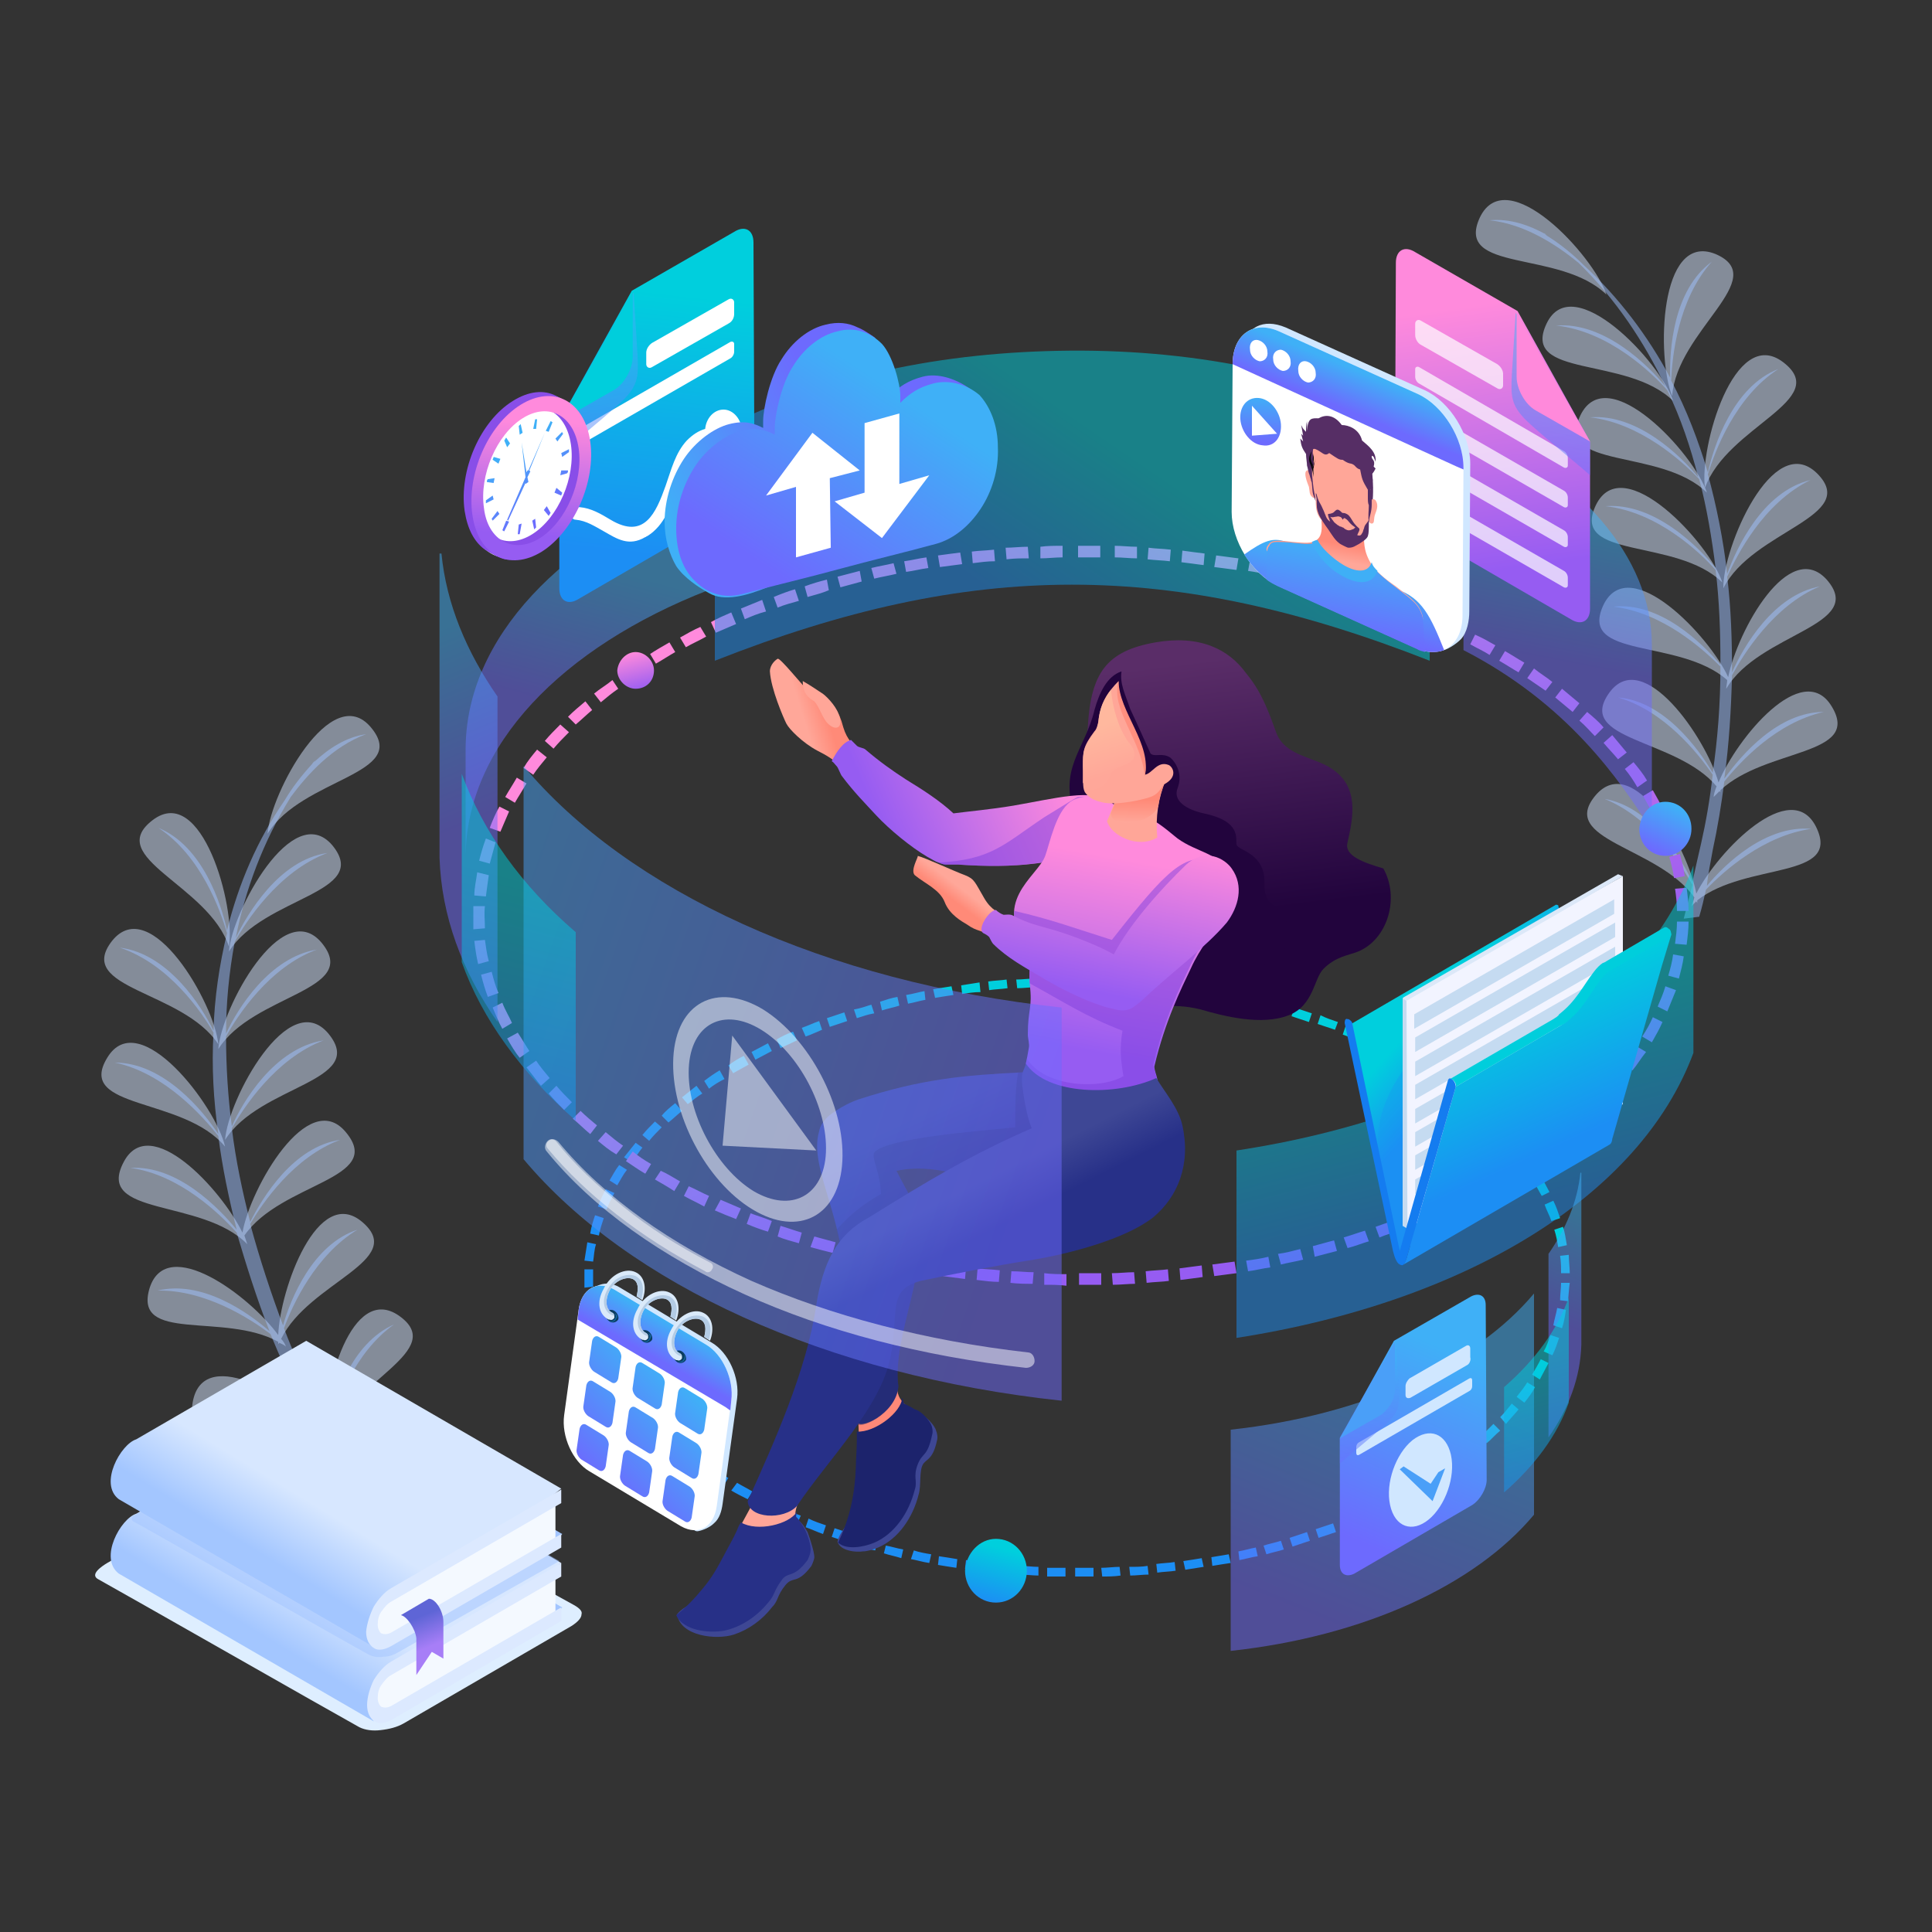 <?xml version="1.0" encoding="utf-8"?>
<!-- Generator: Adobe Illustrator 22.0.0, SVG Export Plug-In . SVG Version: 6.00 Build 0)  -->
<svg version="1.1" id="Capa_1" xmlns="http://www.w3.org/2000/svg" xmlns:xlink="http://www.w3.org/1999/xlink" x="0px" y="0px"
	 viewBox="0 0 200 200" style="enable-background:new 0 0 200 200;" xml:space="preserve">
<rect x="0" y="0" width="200" height="200" fill="#333333" stroke="none"/>
<style type="text/css">
	.st0{opacity:0.5;fill-rule:evenodd;clip-rule:evenodd;fill:#D6E6FF;}
	.st1{opacity:0.5;fill-rule:evenodd;clip-rule:evenodd;fill:#A1C3FF;}
	.st2{fill-rule:evenodd;clip-rule:evenodd;fill:#DEEEFF;}
	.st3{fill-rule:evenodd;clip-rule:evenodd;fill:#A2C5FF;}
	.st4{fill-rule:evenodd;clip-rule:evenodd;fill:url(#SVGID_1_);}
	.st5{fill-rule:evenodd;clip-rule:evenodd;fill:#F4F9FF;}
	.st6{fill-rule:evenodd;clip-rule:evenodd;fill:#DCE9FF;}
	.st7{opacity:0.5;fill-rule:evenodd;clip-rule:evenodd;fill:#A2C5FF;}
	.st8{fill-rule:evenodd;clip-rule:evenodd;fill:url(#SVGID_2_);}
	.st9{fill-rule:evenodd;clip-rule:evenodd;fill:url(#SVGID_3_);}
	.st10{fill-rule:evenodd;clip-rule:evenodd;fill:url(#SVGID_4_);}
	.st11{fill-rule:evenodd;clip-rule:evenodd;fill:url(#SVGID_5_);}
	.st12{opacity:0.5;fill-rule:evenodd;clip-rule:evenodd;fill:url(#SVGID_6_);}
	.st13{fill-rule:evenodd;clip-rule:evenodd;fill:#3E4794;}
	.st14{fill-rule:evenodd;clip-rule:evenodd;fill:#FF8978;}
	.st15{fill-rule:evenodd;clip-rule:evenodd;fill:#1C236C;}
	.st16{fill-rule:evenodd;clip-rule:evenodd;fill:url(#SVGID_7_);}
	.st17{fill-rule:evenodd;clip-rule:evenodd;fill:#22043D;}
	.st18{fill-rule:evenodd;clip-rule:evenodd;fill:url(#SVGID_8_);}
	.st19{fill-rule:evenodd;clip-rule:evenodd;fill:url(#SVGID_9_);}
	.st20{opacity:0.5;fill-rule:evenodd;clip-rule:evenodd;fill:#7E41DF;}
	.st21{fill-rule:evenodd;clip-rule:evenodd;fill:url(#SVGID_10_);}
	.st22{opacity:0.3;fill-rule:evenodd;clip-rule:evenodd;fill:#1E2353;}
	.st23{fill-rule:evenodd;clip-rule:evenodd;fill:url(#SVGID_11_);}
	.st24{fill-rule:evenodd;clip-rule:evenodd;fill:#FFA698;}
	.st25{fill-rule:evenodd;clip-rule:evenodd;fill:#273087;}
	.st26{fill-rule:evenodd;clip-rule:evenodd;fill:url(#SVGID_12_);}
	.st27{fill-rule:evenodd;clip-rule:evenodd;fill:url(#SVGID_13_);}
	.st28{fill-rule:evenodd;clip-rule:evenodd;fill:url(#SVGID_14_);}
	.st29{fill-rule:evenodd;clip-rule:evenodd;fill:url(#SVGID_15_);}
	.st30{fill-rule:evenodd;clip-rule:evenodd;fill:url(#SVGID_16_);}
	.st31{fill-rule:evenodd;clip-rule:evenodd;fill:#FF8F7F;}
	.st32{opacity:0.5;fill-rule:evenodd;clip-rule:evenodd;fill:url(#SVGID_17_);}
	.st33{opacity:0.5;fill-rule:evenodd;clip-rule:evenodd;fill:url(#SVGID_18_);}
	.st34{opacity:0.5;fill-rule:evenodd;clip-rule:evenodd;fill:url(#SVGID_19_);}
	.st35{opacity:0.5;fill-rule:evenodd;clip-rule:evenodd;fill:url(#SVGID_20_);}
	.st36{opacity:0.5;fill-rule:evenodd;clip-rule:evenodd;fill:url(#SVGID_21_);}
	.st37{opacity:0.5;fill-rule:evenodd;clip-rule:evenodd;fill:url(#SVGID_22_);}
	.st38{opacity:0.5;fill-rule:evenodd;clip-rule:evenodd;fill:#FFFFFF;}
	.st39{fill-rule:evenodd;clip-rule:evenodd;fill:url(#SVGID_23_);}
	.st40{opacity:0.3;fill-rule:evenodd;clip-rule:evenodd;fill:#1994F0;}
	.st41{fill-rule:evenodd;clip-rule:evenodd;fill:#F2F4FF;}
	.st42{fill-rule:evenodd;clip-rule:evenodd;fill:#C5DBF1;}
	.st43{fill-rule:evenodd;clip-rule:evenodd;fill:#DCE8F8;}
	.st44{fill-rule:evenodd;clip-rule:evenodd;fill:url(#SVGID_24_);}
	.st45{fill-rule:evenodd;clip-rule:evenodd;fill:#147CF0;}
	.st46{fill-rule:evenodd;clip-rule:evenodd;fill:#00CEDC;}
	.st47{fill-rule:evenodd;clip-rule:evenodd;fill:url(#SVGID_25_);}
	.st48{fill-rule:evenodd;clip-rule:evenodd;fill:url(#SVGID_26_);}
	.st49{fill-rule:evenodd;clip-rule:evenodd;fill:url(#SVGID_27_);}
	.st50{fill-rule:evenodd;clip-rule:evenodd;fill:#FFFFFF;}
	.st51{opacity:0.5;fill-rule:evenodd;clip-rule:evenodd;fill:url(#SVGID_28_);}
	.st52{fill-rule:evenodd;clip-rule:evenodd;fill:url(#SVGID_29_);}
	.st53{opacity:0.7;fill-rule:evenodd;clip-rule:evenodd;fill:#FFFFFF;}
	.st54{opacity:0.5;fill-rule:evenodd;clip-rule:evenodd;fill:url(#SVGID_30_);}
	.st55{fill-rule:evenodd;clip-rule:evenodd;fill:#FF89DB;}
	.st56{fill-rule:evenodd;clip-rule:evenodd;fill:#D0E7FF;}
	.st57{fill-rule:evenodd;clip-rule:evenodd;fill:url(#SVGID_31_);}
	.st58{fill-rule:evenodd;clip-rule:evenodd;fill:url(#SVGID_32_);}
	.st59{fill-rule:evenodd;clip-rule:evenodd;fill:#562E65;}
	.st60{fill-rule:evenodd;clip-rule:evenodd;fill:url(#SVGID_33_);}
	.st61{fill-rule:evenodd;clip-rule:evenodd;fill:url(#SVGID_34_);}
	.st62{fill-rule:evenodd;clip-rule:evenodd;fill:#3FAFF6;}
	.st63{fill-rule:evenodd;clip-rule:evenodd;fill:#0A080D;}
	.st64{fill-rule:evenodd;clip-rule:evenodd;fill:url(#SVGID_35_);}
	.st65{fill-rule:evenodd;clip-rule:evenodd;fill:url(#SVGID_36_);}
	.st66{fill-rule:evenodd;clip-rule:evenodd;fill:url(#SVGID_37_);}
	.st67{fill-rule:evenodd;clip-rule:evenodd;fill:#894EE8;}
	.st68{fill-rule:evenodd;clip-rule:evenodd;fill:url(#SVGID_38_);}
	.st69{fill-rule:evenodd;clip-rule:evenodd;fill:url(#SVGID_39_);}
	.st70{opacity:0.5;fill-rule:evenodd;clip-rule:evenodd;fill:url(#SVGID_40_);}
	.st71{opacity:0.5;fill-rule:evenodd;clip-rule:evenodd;fill:url(#SVGID_41_);}
	.st72{opacity:0.5;fill-rule:evenodd;clip-rule:evenodd;fill:url(#SVGID_42_);}
	.st73{fill-rule:evenodd;clip-rule:evenodd;fill:url(#SVGID_43_);}
	.st74{opacity:0.5;fill-rule:evenodd;clip-rule:evenodd;fill:url(#SVGID_44_);}
	.st75{fill-rule:evenodd;clip-rule:evenodd;fill:#4A9FF8;}
	.st76{fill-rule:evenodd;clip-rule:evenodd;fill:url(#SVGID_45_);}
	.st77{fill-rule:evenodd;clip-rule:evenodd;fill:#0A3C5F;}
	.st78{fill-rule:evenodd;clip-rule:evenodd;fill:#1466A0;}
	.st79{fill-rule:evenodd;clip-rule:evenodd;fill:#DAEAFA;}
	.st80{fill-rule:evenodd;clip-rule:evenodd;fill:#B4CCE5;}
	.st81{fill-rule:evenodd;clip-rule:evenodd;fill:url(#SVGID_46_);}
	.st82{fill-rule:evenodd;clip-rule:evenodd;fill:url(#SVGID_47_);}
	.st83{fill-rule:evenodd;clip-rule:evenodd;fill:url(#SVGID_48_);}
	.st84{fill-rule:evenodd;clip-rule:evenodd;fill:url(#SVGID_49_);}
	.st85{fill-rule:evenodd;clip-rule:evenodd;fill:url(#SVGID_50_);}
	.st86{fill-rule:evenodd;clip-rule:evenodd;fill:url(#SVGID_51_);}
	.st87{fill-rule:evenodd;clip-rule:evenodd;fill:url(#SVGID_52_);}
	.st88{fill-rule:evenodd;clip-rule:evenodd;fill:url(#SVGID_53_);}
	.st89{fill-rule:evenodd;clip-rule:evenodd;fill:url(#SVGID_54_);}
	.st90{fill-rule:evenodd;clip-rule:evenodd;fill:url(#SVGID_55_);}
</style>
<g>
	<g>
		<g>
			<g>
				<path class="st0" d="M176.7,51c-1.3-4-10.3-13.8-13.1-8C160.9,48.7,171.9,46.3,176.7,51L176.7,51z M175.1,93.8
					c0.1-0.3,0.2-0.5,0.3-0.9c-3.8-5.3-14.2-5.9-10.2-10.6c3.9-4.5,9.5,5.4,10.4,10.2c2.3-4.5,9.8-12.1,12.4-6.9
					c2.7,5.5-7.2,3.6-12.3,7.6c0,0.1,0,0.2,0,0.3c0-0.1-0.1-0.1-0.1-0.2C175.5,93.4,175.3,93.6,175.1,93.8L175.1,93.8z M177.4,82.5
					c0.2-0.2,0.4-0.4,0.6-0.6c0,0,0.1,0.1,0.1,0.1c0-0.1,0-0.1,0-0.2c4.7-4.4,14.7-3.5,11.5-8.7c-3-4.9-9.8,3.3-11.7,7.9
					c-1.3-4.6-7.8-14.1-11.3-9.3c-3.6,5,6.9,4.7,11.1,9.7C177.5,81.9,177.4,82.3,177.4,82.5L177.4,82.5z M178.7,71.3
					c0-0.3,0.1-0.6,0.1-0.9c-5-4.4-15.5-2.1-12.8-7.8c2.7-5.5,11,3.3,12.9,7.5c1-4.9,6.3-14.4,10.2-10.1
					C193.3,64.8,182.1,65.5,178.7,71.3L178.7,71.3z M166.3,30.5c-1.3-4-10.3-13.8-13.1-8C150.5,28.3,161.5,25.8,166.3,30.5
					L166.3,30.5z M173.1,41c-1.6-3.9-1.4-17.1,4.5-14.7C183.4,28.8,173.6,34.2,173.1,41L173.1,41z M176.5,50.5
					c-0.6-4.1,3-16.9,8.1-13C189.7,41.4,178.8,44.1,176.5,50.5L176.5,50.5z M178.4,60.9c3-6,14.2-7.4,9.7-11.9
					C183.5,44.5,178.3,56.8,178.4,60.9L178.4,60.9z M178.3,60.3c-4.8-4.7-15.8-2.3-13.1-8C168,46.5,177,56.3,178.3,60.3L178.3,60.3z
					 M173.2,41.5c-4.8-4.7-15.8-2.3-13.1-8S171.9,37.5,173.2,41.5z"/>
				<path class="st1" d="M177.3,88c0.5-2.3,0.9-4.7,1.2-7.1c1.7-2.1,5.4-6.1,10.3-7.2c-4.7,0-8.5,4.4-10.3,6.9
					c0.5-3.6,0.7-7.1,0.8-10.7c1.2-2.2,4.3-7.2,9.1-9.2c-4.8,0.9-7.9,6.2-9.1,8.9c0-3.3-0.1-6.6-0.5-9.9c1-2.2,3.7-7.6,8.6-10
					c-5,1.2-7.7,7.2-8.6,9.7c-0.4-3.5-1.1-7-2-10.3c0.7-2.3,2.8-8,7.3-10.9c-4.7,1.8-6.7,8-7.3,10.7c-1-3.3-2.2-6.5-3.8-9.5
					c0.1-2.5,0.7-8.4,4.2-12.3c-4,2.9-4.4,9.2-4.3,12c-2.3-4.3-5.3-8.3-9-11.7c-1-1-2.2-2-3.6-2.9c-0.2-0.1-0.4-0.3-0.5-0.4
					c0.1,0.1,0.2,0.1,0.3,0.2c-1.8-1-3.8-1.7-5.9-1.5c3.7,0.4,7,2.6,9.2,4.4c3.9,3.8,6.8,8.2,9,12.8c-1.7-2.1-6.3-6.7-11.3-6.3
					c5.5,0.6,10,5,11.5,6.7c1.4,2.9,2.4,5.9,3.2,9c-1.8-2.2-6.3-6.6-11.2-6.2c5.2,0.6,9.6,4.6,11.3,6.4c0.8,3,1.3,6.1,1.7,9.2
					c-1.7-2.1-6.3-6.8-11.4-6.4c5.4,0.6,9.8,4.8,11.4,6.6c0.4,3.3,0.5,6.6,0.5,9.8c-1.9-2.2-6.2-6.5-11.1-6
					c5.1,0.6,9.3,4.4,11.1,6.2c0,3.9-0.3,7.6-0.8,11c-1.5-2.5-5-7.4-9.8-7.8c4.8,1.4,8.3,5.8,9.8,8c-0.3,2.6-0.7,4.9-1.2,7.1
					c-0.3,1.3-0.6,2.6-0.9,4c-1.3-2.7-4.4-7.8-9.1-8.6c4.7,1.9,7.8,6.6,9.1,8.9l-0.9,3.5l1.6-0.2c0.3-1,0.5-1.9,0.7-2.8
					c1.9-2,6-5.6,10.9-6.3c-4.7-0.4-8.9,3.6-10.8,5.9C176.8,90.5,177.1,89.2,177.3,88z"/>
			</g>
			<g>
				<path class="st0" d="M22.6,108.6c0.3-4.2,6.6-15.9,10.7-11C37.4,102.6,26.2,102.9,22.6,108.6L22.6,108.6z M34.5,149.7
					c-0.1-0.2-0.3-0.5-0.5-0.7c2.4-6.1,12.4-9.2,7.3-12.8c-4.9-3.4-7.9,7.5-7.6,12.4c-3.3-3.8-12.4-9.4-13.7-3.7
					c-1.3,6,7.9,1.8,13.8,4.4c0,0.1,0,0.2,0,0.3c0-0.1,0-0.1,0.1-0.2C34.1,149.5,34.3,149.6,34.5,149.7L34.5,149.7z M29.6,139.4
					c-0.2-0.2-0.5-0.3-0.7-0.4c0,0,0,0.1-0.1,0.1c0-0.1,0-0.1,0-0.2c-5.6-3.1-15.1,0.2-13.3-5.6c1.8-5.5,10.3,0.8,13.3,4.9
					c0.2-4.8,4.1-15.6,8.7-11.7c4.7,4-5.5,6.2-8.4,12.1C29.3,138.8,29.5,139.1,29.6,139.4L29.6,139.4z M25.6,128.8
					c-0.1-0.3-0.2-0.6-0.3-0.9c3.8-5.5,14.6-5.8,10.5-10.7c-3.9-4.7-9.9,5.8-10.7,10.4c-2.2-4.5-9.6-12.5-12.3-7.3
					C9.8,126,20.9,124,25.6,128.8L25.6,128.8z M27.7,86.3c0.3-4.2,6.6-15.9,10.7-11C42.5,80.2,31.3,80.5,27.7,86.3L27.7,86.3z
					 M23.7,98c0.7-4.1-2.8-17-7.9-13.1S21.6,91.6,23.7,98L23.7,98z M22.6,108.1c-0.4-4.2-7-15.7-11-10.7
					C7.7,102.4,18.9,102.5,22.6,108.1L22.6,108.1z M23.3,118.7c-0.9-4.1-8.9-14.7-12.2-9.2C7.8,114.9,19,113.5,23.3,118.7
					L23.3,118.7z M23.3,118c3.6-5.7,14.8-6,10.7-11C29.9,102.1,23.6,113.8,23.3,118L23.3,118z M23.7,98.5c3.6-5.7,14.8-6,10.7-11
					C30.3,82.7,24,94.4,23.7,98.5z"/>
				<path class="st1" d="M30.9,144.7c-1-2.2-2-4.4-2.9-6.6c-2.1-1.6-6.8-4.6-11.7-4.5c4.6-1.1,9.3,2.2,11.6,4.2
					c-1.3-3.3-2.4-6.8-3.4-10.2c-1.7-1.9-5.9-6-11-6.7c4.9-0.3,9.2,4.2,11,6.4c-0.8-3.2-1.5-6.5-1.9-9.7c-1.5-1.9-5.5-6.5-10.7-7.6
					c5.1,0,9.2,5.1,10.7,7.4c-0.5-3.5-0.7-7-0.5-10.5c-1.2-2.1-4.6-7.1-9.7-8.8c5,0.6,8.5,6.1,9.7,8.6c0.1-3.4,0.6-6.8,1.4-10.1
					c-0.7-2.4-2.7-8-7.1-10.9c4.6,1.9,6.5,7.9,7.1,10.6c1.2-4.8,3.1-9.3,6-13.5c0.7-1.2,1.7-2.5,2.8-3.7c0.1-0.2,0.3-0.3,0.4-0.5
					c-0.1,0.1-0.1,0.2-0.2,0.3c1.5-1.4,3.3-2.6,5.4-2.9c-3.5,1.3-6.1,4.2-7.8,6.5c-2.9,4.7-4.7,9.6-5.7,14.6
					c1.2-2.5,4.5-8.1,9.5-8.8c-5.1,1.9-8.5,7.2-9.6,9.2c-0.6,3.2-0.9,6.4-0.9,9.5c1.2-2.6,4.5-7.9,9.4-8.7c-4.9,1.8-8.2,6.8-9.4,9
					c0,3.1,0.2,6.3,0.6,9.3c1.1-2.5,4.4-8.1,9.5-8.9c-5,1.9-8.3,7-9.5,9.1c0.4,3.3,1.1,6.6,1.9,9.7c1.3-2.6,4.5-7.8,9.3-8.5
					c-4.8,1.8-8,6.5-9.3,8.7c1,3.7,2.2,7.3,3.4,10.5c0.8-2.8,3.1-8.4,7.7-9.9c-4.3,2.6-6.7,7.7-7.6,10.2c0.9,2.4,1.9,4.6,2.8,6.6
					c0.6,1.2,1.2,2.4,1.8,3.6c0.6-2.9,2.3-8.6,6.8-10.6c-4.1,2.9-6,8.2-6.7,10.8l1.7,3.2l-1.6,0.2c-0.5-0.9-1-1.7-1.4-2.6
					c-2.3-1.4-7.1-4-12.1-3.4c4.5-1.5,9.5,1.4,11.9,3.1C32,146.9,31.5,145.8,30.9,144.7z"/>
			</g>
			<g>
				<path class="st2" d="M59.5,166.2l-26.8-14.8c-0.9-0.4-2.2-0.8-3.1-0.3l-18.5,10.7c-0.5,0.3-1.9,1.2-0.9,1.7
					c2.9,1.6,24.1,13.7,27,15.3c0.6,0.3,1.4,0.4,2.2,0.3c0.9-0.1,1.7-0.3,2.4-0.7l17.4-10.1c0.6-0.4,1-0.8,1-1.2
					C60.3,166.8,60,166.5,59.5,166.2z"/>
				<g>
					<polygon class="st3" points="31.8,151.1 58.2,166.4 57.3,167.5 31.1,151.5 					"/>
					<linearGradient id="SVGID_1_" gradientUnits="userSpaceOnUse" x1="28.983" y1="170.416" x2="32.742" y2="164.241">
						<stop  offset="0" style="stop-color:#A3C6FF"/>
						<stop  offset="1" style="stop-color:#D7E7FF"/>
					</linearGradient>
					<path class="st4" d="M40.1,172.5c-1.1,1.4-2.3,4.6-1.4,5.7l-26.4-15.3c-2.1-1.6,0.2-5.7,1.8-6.2l17.6-10.2l26.4,15.3l-1.4,1.1
						L40.1,172.5z"/>
					<g>
						<path class="st5" d="M40.5,172.8l17-9.8l0,3.8L41,176.9c-1.3,0.7-2,0.3-2.2-0.6C38.6,175.2,39.3,173.5,40.5,172.8z"/>
						<path class="st6" d="M38.7,173.9c0.5-0.8,1.1-1.5,1.8-1.9l17.6-10.2l0,1.4l-0.7,0.4l-16.9,9.8c-0.4,0.2-0.7,0.6-1,1
							c-0.3,0.4-0.4,0.9-0.4,1.4c0,0.4,0.2,0.8,0.4,0.9c0.3,0.1,0.6,0.1,1-0.1l16.9-9.8l0.7-0.4l0,1.4L40.6,178
							c-0.7,0.4-1.4,0.5-1.8,0.2c-0.5-0.3-0.8-0.9-0.8-1.7C38,175.7,38.3,174.7,38.7,173.9z"/>
					</g>
				</g>
				<path class="st7" d="M31.9,147.2L13.7,157c-0.1,0.2-0.1,0.4,0.1,0.5c1.9,1,22.5,12.8,24.4,13.8c0.4,0.2,0.9,0.3,1.5,0.2
					c0.6,0,1.1-0.2,1.6-0.5l16.6-9.4l-1.9-1.1L31.9,147.2z"/>
				<g>
					<polygon class="st3" points="31.8,143.5 58.2,158.8 57.3,159.9 31.1,143.9 					"/>
					<linearGradient id="SVGID_2_" gradientUnits="userSpaceOnUse" x1="29.309" y1="162.257" x2="33.068" y2="156.083">
						<stop  offset="0" style="stop-color:#A3C6FF"/>
						<stop  offset="1" style="stop-color:#D7E7FF"/>
					</linearGradient>
					<path class="st8" d="M40.1,164.8c-1.1,1.4-2.3,4.6-1.4,5.7l-26.4-15.3c-2.1-1.6,0.2-5.7,1.8-6.2l17.6-10.2l26.4,15.3l-1.4,1.1
						L40.1,164.8z"/>
					<path class="st5" d="M40.5,165.2l17-9.8l0,3.8L41,169.3c-1.3,0.7-2,0.3-2.2-0.6C38.6,167.6,39.3,165.9,40.5,165.2z"/>
					<path class="st6" d="M38.7,166.3c0.5-0.8,1.1-1.5,1.8-1.9l17.6-10.2l0,1.4l-0.7,0.4l-16.9,9.8c-0.4,0.2-0.7,0.6-1,1
						c-0.3,0.4-0.4,0.9-0.4,1.4c0,0.4,0.2,0.8,0.4,0.9c0.3,0.1,0.6,0.1,1-0.1l16.9-9.8l0.7-0.4l0,1.4l-17.6,10.2
						c-0.7,0.4-1.4,0.5-1.8,0.2c-0.5-0.3-0.8-0.9-0.8-1.7C38,168,38.3,167.1,38.7,166.3z"/>
					<linearGradient id="SVGID_3_" gradientUnits="userSpaceOnUse" x1="44.559" y1="170.432" x2="43.298" y2="167.419">
						<stop  offset="0" style="stop-color:#A77EF7"/>
						<stop  offset="1" style="stop-color:#5E65D6"/>
					</linearGradient>
					<path class="st9" d="M45.9,167.9v3.8l-1.2-0.7l-1.6,2.4v-3.7c0,0,0-0.1,0-0.1c-0.1-1-1-2.3-1.6-2.4l2.9-1.7
						C45.1,165.5,45.9,166.8,45.9,167.9L45.9,167.9z"/>
				</g>
			</g>
		</g>
	</g>
	<g>
		<linearGradient id="SVGID_4_" gradientUnits="userSpaceOnUse" x1="105.069" y1="145.338" x2="117.119" y2="120.563">
			<stop  offset="0" style="stop-color:#1C8EF4"/>
			<stop  offset="1" style="stop-color:#00CFDD"/>
		</linearGradient>
		<path class="st10" d="M109.9,101.2c-0.6,0-1.3,0-1.9,0.1l0,0.9c0.6,0,1.3,0,1.9-0.1L109.9,101.2L109.9,101.2z M113.1,101.2
			c-0.6,0-1.3,0-1.9,0l0,0.9c0.6,0,1.3,0,1.9,0L113.1,101.2L113.1,101.2z M107.1,101.3c-0.6,0-1.3,0.1-1.9,0.1l0.1,0.9
			c0.6,0,1.3-0.1,1.9-0.1L107.1,101.3L107.1,101.3z M104.2,101.4c-0.6,0.1-1.3,0.1-1.9,0.2l0.1,0.9c0.6-0.1,1.2-0.1,1.9-0.2
			L104.2,101.4L104.2,101.4z M101.4,101.7c-0.6,0.1-1.3,0.2-1.9,0.3l0.1,0.9c0.6-0.1,1.2-0.2,1.9-0.2L101.4,101.7L101.4,101.7z
			 M98.5,102.1c-0.6,0.1-1.3,0.2-1.9,0.3l0.2,0.9c0.6-0.1,1.2-0.2,1.9-0.3L98.5,102.1L98.5,102.1z M95.7,102.6
			c-0.6,0.1-1.2,0.3-1.9,0.4l0.2,0.9c0.6-0.1,1.2-0.3,1.8-0.4L95.7,102.6L95.7,102.6z M92.9,103.2c-0.6,0.1-1.2,0.3-1.8,0.5l0.2,0.9
			c0.6-0.2,1.2-0.3,1.8-0.5L92.9,103.2L92.9,103.2z M90.2,104c-0.6,0.2-1.2,0.4-1.8,0.5l0.3,0.9c0.6-0.2,1.2-0.4,1.8-0.5L90.2,104
			L90.2,104z M87.4,104.8c-0.6,0.2-1.2,0.4-1.8,0.6l0.3,0.9c0.6-0.2,1.2-0.4,1.8-0.6L87.4,104.8L87.4,104.8z M84.8,105.7
			c-0.6,0.2-1.2,0.5-1.8,0.7l0.4,0.9c0.6-0.2,1.2-0.5,1.7-0.7L84.8,105.7L84.8,105.7z M82.1,106.8c-0.6,0.2-1.2,0.5-1.7,0.8l0.4,0.9
			c0.6-0.3,1.1-0.5,1.7-0.8L82.1,106.8L82.1,106.8z M79.5,108c-0.6,0.3-1.1,0.6-1.7,0.9l0.4,0.8c0.6-0.3,1.1-0.6,1.7-0.9L79.5,108
			L79.5,108z M77,109.3c-0.6,0.3-1.1,0.6-1.6,1l0.5,0.8c0.5-0.3,1.1-0.6,1.6-0.9L77,109.3L77,109.3z M74.5,110.8
			c-0.5,0.3-1.1,0.7-1.6,1.1l0.5,0.8c0.5-0.4,1-0.7,1.6-1L74.5,110.8L74.5,110.8z M72.1,112.4c-0.5,0.4-1,0.8-1.5,1.2l0.6,0.7
			c0.5-0.4,1-0.8,1.5-1.1L72.1,112.4L72.1,112.4z M69.9,114.2c-0.5,0.4-1,0.8-1.4,1.3l0.7,0.7c0.5-0.4,0.9-0.8,1.4-1.2L69.9,114.2
			L69.9,114.2z M67.8,116.1c-0.5,0.5-0.9,0.9-1.3,1.4l0.7,0.6c0.4-0.5,0.8-0.9,1.3-1.4L67.8,116.1L67.8,116.1z M65.8,118.3
			c-0.4,0.5-0.8,1-1.2,1.5l0.8,0.5c0.4-0.5,0.7-1,1.1-1.5L65.8,118.3L65.8,118.3z M64.1,120.6c-0.4,0.5-0.7,1.1-1,1.6l0.8,0.5
			c0.3-0.5,0.6-1.1,1-1.6L64.1,120.6L64.1,120.6z M62.7,123.1c-0.3,0.6-0.6,1.2-0.8,1.8l0.9,0.3c0.2-0.6,0.5-1.1,0.8-1.7L62.7,123.1
			L62.7,123.1z M61.6,125.8c-0.2,0.6-0.4,1.2-0.5,1.9l0.9,0.2c0.1-0.6,0.3-1.2,0.5-1.8L61.6,125.8L61.6,125.8z M60.8,128.6
			c-0.1,0.6-0.2,1.3-0.3,1.9l0.9,0.1c0.1-0.6,0.1-1.2,0.3-1.8L60.8,128.6L60.8,128.6z M60.5,131.4c0,0.6,0,1.3,0,1.9l0.9-0.1
			c0-0.6,0-1.2,0-1.8L60.5,131.4L60.5,131.4z M60.6,134.3c0.1,0.6,0.2,1.3,0.3,1.9l0.9-0.2c-0.1-0.6-0.2-1.2-0.3-1.8L60.6,134.3
			L60.6,134.3z M61.1,137.2c0.2,0.6,0.4,1.2,0.6,1.8l0.9-0.3c-0.2-0.6-0.4-1.2-0.6-1.8L61.1,137.2L61.1,137.2z M62.1,139.9
			c0.2,0.6,0.5,1.2,0.8,1.7l0.8-0.4c-0.3-0.6-0.5-1.1-0.8-1.7L62.1,139.9L62.1,139.9z M63.3,142.5c0.3,0.6,0.7,1.1,1,1.6l0.8-0.5
			c-0.3-0.5-0.7-1-1-1.6L63.3,142.5L63.3,142.5z M64.9,144.9c0.4,0.5,0.8,1,1.2,1.5l0.7-0.6c-0.4-0.5-0.8-1-1.2-1.5L64.9,144.9
			L64.9,144.9z M66.8,147.2c0.4,0.5,0.9,0.9,1.3,1.4l0.7-0.7c-0.4-0.4-0.9-0.9-1.3-1.3L66.8,147.2L66.8,147.2z M68.8,149.2
			c0.5,0.4,0.9,0.9,1.4,1.3l0.6-0.7c-0.5-0.4-0.9-0.8-1.4-1.2L68.8,149.2L68.8,149.2z M71,151.1c0.5,0.4,1,0.8,1.5,1.2l0.6-0.8
			c-0.5-0.4-1-0.7-1.5-1.1L71,151.1L71,151.1z M73.3,152.8c0.5,0.4,1.1,0.7,1.6,1l0.5-0.8c-0.5-0.3-1.1-0.7-1.6-1L73.3,152.8
			L73.3,152.8z M75.7,154.3c0.5,0.3,1.1,0.6,1.7,0.9l0.5-0.8c-0.5-0.3-1.1-0.6-1.6-0.9L75.7,154.3L75.7,154.3z M78.2,155.7
			c0.6,0.3,1.1,0.6,1.7,0.9l0.4-0.9c-0.6-0.3-1.1-0.6-1.7-0.8L78.2,155.7L78.2,155.7z M80.8,157c0.6,0.3,1.2,0.5,1.7,0.8l0.4-0.9
			c-0.6-0.2-1.1-0.5-1.7-0.8L80.8,157L80.8,157z M83.4,158.1c0.6,0.2,1.2,0.5,1.8,0.7l0.3-0.9c-0.6-0.2-1.2-0.4-1.8-0.7L83.4,158.1
			L83.4,158.1z M86.1,159.1c0.6,0.2,1.2,0.4,1.8,0.6l0.3-0.9c-0.6-0.2-1.2-0.4-1.8-0.6L86.1,159.1L86.1,159.1z M88.8,160
			c0.6,0.2,1.2,0.4,1.8,0.5l0.2-0.9c-0.6-0.2-1.2-0.3-1.8-0.5L88.8,160L88.8,160z M91.5,160.8c0.6,0.2,1.2,0.3,1.8,0.5l0.2-0.9
			c-0.6-0.1-1.2-0.3-1.8-0.4L91.5,160.8L91.5,160.8z M94.3,161.4c0.6,0.1,1.2,0.3,1.9,0.4l0.2-0.9c-0.6-0.1-1.2-0.2-1.8-0.4
			L94.3,161.4L94.3,161.4z M97.1,162c0.6,0.1,1.2,0.2,1.9,0.3l0.1-0.9c-0.6-0.1-1.2-0.2-1.9-0.3L97.1,162L97.1,162z M99.9,162.4
			c0.6,0.1,1.3,0.2,1.9,0.2l0.1-0.9c-0.6-0.1-1.2-0.2-1.9-0.2L99.9,162.4L99.9,162.4z M102.8,162.8c0.6,0.1,1.3,0.1,1.9,0.2l0.1-0.9
			c-0.6-0.1-1.2-0.1-1.9-0.2L102.8,162.8L102.8,162.8z M105.6,163c0.6,0,1.3,0.1,1.9,0.1l0-0.9c-0.6,0-1.3-0.1-1.9-0.1L105.6,163
			L105.6,163z M108.4,163.2c0.6,0,1.3,0,1.9,0l0-0.9c-0.6,0-1.3,0-1.9,0L108.4,163.2L108.4,163.2z M111.3,163.2v-0.9
			c0.6,0,1.3,0,1.9,0l0,0.9C112.6,163.2,111.9,163.2,111.3,163.2L111.3,163.2z M114.1,163.2c0.6,0,1.3,0,1.9-0.1l-0.1-0.9
			c-0.6,0-1.3,0.1-1.9,0.1L114.1,163.2L114.1,163.2z M117,163.1c0.6,0,1.3-0.1,1.9-0.1l-0.1-0.9c-0.6,0.1-1.2,0.1-1.9,0.1L117,163.1
			L117,163.1z M119.8,162.8c0.6-0.1,1.3-0.1,1.9-0.2l-0.1-0.9c-0.6,0.1-1.2,0.1-1.9,0.2L119.8,162.8L119.8,162.8z M122.7,162.5
			c0.6-0.1,1.3-0.2,1.9-0.3l-0.2-0.9c-0.6,0.1-1.2,0.2-1.9,0.3L122.7,162.5L122.7,162.5z M125.5,162.1c0.6-0.1,1.2-0.2,1.9-0.3
			l-0.2-0.9c-0.6,0.1-1.2,0.2-1.8,0.3L125.5,162.1L125.5,162.1z M128.3,161.5c0.6-0.1,1.2-0.3,1.9-0.4l-0.2-0.9
			c-0.6,0.1-1.2,0.3-1.8,0.4L128.3,161.5L128.3,161.5z M131.1,160.9c0.6-0.2,1.2-0.3,1.8-0.5l-0.3-0.9c-0.6,0.2-1.2,0.3-1.8,0.5
			L131.1,160.9L131.1,160.9z M133.8,160.1c0.6-0.2,1.2-0.4,1.8-0.6l-0.3-0.9c-0.6,0.2-1.2,0.4-1.8,0.6L133.8,160.1L133.8,160.1z
			 M136.5,159.2c0.6-0.2,1.2-0.4,1.8-0.6l-0.3-0.9c-0.6,0.2-1.2,0.4-1.8,0.6L136.5,159.2L136.5,159.2z M139.2,158.2
			c0.6-0.2,1.2-0.5,1.8-0.7l-0.4-0.9c-0.6,0.2-1.2,0.5-1.7,0.7L139.2,158.2L139.2,158.2z M141.9,157.1c0.6-0.3,1.2-0.5,1.7-0.8
			l-0.4-0.8c-0.6,0.3-1.1,0.5-1.7,0.8L141.9,157.1L141.9,157.1z M144.4,155.9c0.6-0.3,1.1-0.6,1.7-0.9l-0.5-0.8
			c-0.5,0.3-1.1,0.6-1.6,0.9L144.4,155.9L144.4,155.9z M146.9,154.5c0.5-0.3,1.1-0.7,1.6-1l-0.5-0.8c-0.5,0.3-1.1,0.7-1.6,1
			L146.9,154.5L146.9,154.5z M149.4,153c0.5-0.4,1-0.7,1.6-1.1l-0.6-0.8c-0.5,0.4-1,0.7-1.5,1.1L149.4,153L149.4,153z M151.7,151.3
			c0.5-0.4,1-0.8,1.5-1.2l-0.6-0.7c-0.5,0.4-1,0.8-1.4,1.2L151.7,151.3L151.7,151.3z M153.9,149.4c0.5-0.4,0.9-0.9,1.4-1.3l-0.7-0.7
			c-0.4,0.4-0.9,0.9-1.3,1.3L153.9,149.4L153.9,149.4z M155.9,147.4c0.4-0.5,0.9-1,1.3-1.5l-0.7-0.6c-0.4,0.5-0.8,1-1.2,1.4
			L155.9,147.4L155.9,147.4z M157.8,145.2c0.4-0.5,0.8-1,1.1-1.6l-0.8-0.5c-0.3,0.5-0.7,1-1.1,1.5L157.8,145.2L157.8,145.2z
			 M159.4,142.8c0.3-0.6,0.6-1.1,0.9-1.7l-0.8-0.4c-0.3,0.6-0.6,1.1-0.9,1.6L159.4,142.8L159.4,142.8z M160.7,140.3
			c0.3-0.6,0.5-1.2,0.7-1.8l-0.9-0.3c-0.2,0.6-0.4,1.2-0.7,1.7L160.7,140.3L160.7,140.3z M161.7,137.5c0.2-0.6,0.3-1.2,0.4-1.9
			l-0.9-0.2c-0.1,0.6-0.3,1.2-0.4,1.8L161.7,137.5L161.7,137.5z M162.3,134.7c0.1-0.6,0.1-1.3,0.2-1.9l-0.9,0c0,0.6-0.1,1.2-0.1,1.8
			L162.3,134.7L162.3,134.7z M162.5,131.8c0-0.6-0.1-1.3-0.1-1.9l-0.9,0.1c0.1,0.6,0.1,1.2,0.1,1.8L162.5,131.8L162.5,131.8z
			 M162.2,128.9c-0.1-0.6-0.2-1.3-0.4-1.9l-0.9,0.3c0.2,0.6,0.3,1.2,0.4,1.8L162.2,128.9L162.2,128.9z M161.5,126.1
			c-0.2-0.6-0.4-1.2-0.7-1.8l-0.9,0.4c0.2,0.6,0.5,1.1,0.7,1.7L161.5,126.1L161.5,126.1z M160.4,123.4c-0.3-0.6-0.6-1.1-0.9-1.7
			l-0.8,0.5c0.3,0.5,0.6,1.1,0.9,1.6L160.4,123.4L160.4,123.4z M159,120.9c-0.3-0.5-0.7-1.1-1.1-1.6l-0.8,0.6c0.4,0.5,0.7,1,1.1,1.5
			L159,120.9L159,120.9z M157.3,118.5c-0.4-0.5-0.8-1-1.3-1.5l-0.7,0.6c0.4,0.5,0.8,0.9,1.2,1.4L157.3,118.5L157.3,118.5z
			 M155.4,116.4c-0.4-0.5-0.9-0.9-1.4-1.3l-0.6,0.7c0.5,0.4,0.9,0.9,1.3,1.3L155.4,116.4L155.4,116.4z M153.3,114.4
			c-0.5-0.4-1-0.8-1.5-1.2l-0.6,0.7c0.5,0.4,1,0.8,1.4,1.2L153.3,114.4L153.3,114.4z M151.1,112.6c-0.5-0.4-1-0.8-1.6-1.1l-0.5,0.8
			c0.5,0.3,1,0.7,1.5,1.1L151.1,112.6L151.1,112.6z M148.7,111c-0.5-0.3-1.1-0.7-1.6-1l-0.5,0.8c0.5,0.3,1.1,0.6,1.6,1L148.7,111
			L148.7,111z M146.3,109.5c-0.6-0.3-1.1-0.6-1.7-0.9l-0.4,0.8c0.6,0.3,1.1,0.6,1.6,0.9L146.3,109.5L146.3,109.5z M143.7,108.1
			c-0.6-0.3-1.1-0.6-1.7-0.8l-0.4,0.9c0.6,0.3,1.1,0.5,1.7,0.8L143.7,108.1L143.7,108.1z M141.1,106.9c-0.6-0.3-1.2-0.5-1.8-0.7
			l-0.3,0.9c0.6,0.2,1.2,0.5,1.7,0.7L141.1,106.9L141.1,106.9z M138.5,105.8c-0.6-0.2-1.2-0.4-1.8-0.7l-0.3,0.9
			c0.6,0.2,1.2,0.4,1.8,0.6L138.5,105.8L138.5,105.8z M135.8,104.9c-0.6-0.2-1.2-0.4-1.8-0.6l-0.3,0.9c0.6,0.2,1.2,0.4,1.8,0.6
			L135.8,104.9L135.8,104.9z M133.1,104c-0.6-0.2-1.2-0.3-1.8-0.5l-0.2,0.9c0.6,0.2,1.2,0.3,1.8,0.5L133.1,104L133.1,104z
			 M130.3,103.3c-0.6-0.1-1.2-0.3-1.9-0.4l-0.2,0.9c0.6,0.1,1.2,0.3,1.8,0.4L130.3,103.3L130.3,103.3z M127.5,102.7
			c-0.6-0.1-1.2-0.2-1.9-0.4l-0.2,0.9c0.6,0.1,1.2,0.2,1.8,0.3L127.5,102.7L127.5,102.7z M124.7,102.2c-0.6-0.1-1.3-0.2-1.9-0.3
			l-0.1,0.9c0.6,0.1,1.2,0.2,1.9,0.3L124.7,102.2L124.7,102.2z M121.9,101.8c-0.6-0.1-1.3-0.2-1.9-0.2l-0.1,0.9
			c0.6,0.1,1.2,0.1,1.9,0.2L121.9,101.8L121.9,101.8z M119.1,101.5c-0.6-0.1-1.3-0.1-1.9-0.1l-0.1,0.9c0.6,0,1.2,0.1,1.9,0.1
			L119.1,101.5L119.1,101.5z M116.2,101.3c-0.6,0-1.3-0.1-1.9-0.1l0,0.9c0.6,0,1.3,0,1.9,0.1L116.2,101.3z"/>
		<linearGradient id="SVGID_5_" gradientUnits="userSpaceOnUse" x1="123.779" y1="120.94" x2="100.614" y2="70.013">
			<stop  offset="0" style="stop-color:#965CF2"/>
			<stop  offset="1" style="stop-color:#FF8ADC"/>
		</linearGradient>
		<path class="st11" d="M110,56.5c-0.8,0-1.6,0-2.3,0.1l0,1.2c0.8,0,1.5-0.1,2.3-0.1L110,56.5L110,56.5z M113.9,56.5
			c-0.8,0-1.6,0-2.3,0l0,1.2c0.8,0,1.5,0,2.3,0L113.9,56.5L113.9,56.5z M106.4,56.6c-0.8,0-1.6,0.1-2.3,0.1l0.1,1.2
			c0.8-0.1,1.5-0.1,2.3-0.1L106.4,56.6L106.4,56.6z M102.9,56.9c-0.8,0.1-1.6,0.1-2.3,0.2l0.1,1.2c0.8-0.1,1.5-0.2,2.3-0.2
			L102.9,56.9L102.9,56.9z M99.4,57.2c-0.8,0.1-1.6,0.2-2.3,0.3l0.2,1.2c0.8-0.1,1.5-0.2,2.3-0.3L99.4,57.2L99.4,57.2z M95.9,57.7
			c-0.8,0.1-1.5,0.3-2.3,0.4l0.2,1.1c0.8-0.1,1.5-0.3,2.3-0.4L95.9,57.7L95.9,57.7z M92.5,58.3c-0.8,0.2-1.5,0.3-2.3,0.5l0.3,1.1
			c0.8-0.2,1.5-0.3,2.3-0.5L92.5,58.3L92.5,58.3z M89,59.1c-0.8,0.2-1.5,0.4-2.3,0.6l0.3,1.1c0.7-0.2,1.5-0.4,2.2-0.6L89,59.1
			L89,59.1z M85.6,60c-0.8,0.2-1.5,0.4-2.3,0.7l0.3,1.1c0.7-0.2,1.5-0.4,2.2-0.7L85.6,60L85.6,60z M82.3,61
			c-0.7,0.2-1.5,0.5-2.2,0.8l0.4,1.1c0.7-0.3,1.5-0.5,2.2-0.7L82.3,61L82.3,61z M78.9,62.1c-0.7,0.3-1.5,0.6-2.2,0.9l0.4,1.1
			c0.7-0.3,1.4-0.6,2.2-0.8L78.9,62.1L78.9,62.1z M75.7,63.4c-0.7,0.3-1.4,0.6-2.1,1l0.5,1.1c0.7-0.3,1.4-0.6,2.1-0.9L75.7,63.4
			L75.7,63.4z M72.5,64.9c-0.7,0.3-1.4,0.7-2.1,1.1l0.6,1c0.7-0.4,1.4-0.7,2.1-1.1L72.5,64.9L72.5,64.9z M69.3,66.5
			c-0.7,0.4-1.4,0.8-2,1.2l0.6,1c0.7-0.4,1.3-0.8,2-1.2L69.3,66.5L69.3,66.5z M66.3,68.4c-0.7,0.4-1.3,0.9-2,1.3l0.7,1
			c0.6-0.4,1.3-0.9,1.9-1.3L66.3,68.4L66.3,68.4z M63.4,70.4c-0.6,0.5-1.3,0.9-1.9,1.4l0.7,0.9c0.6-0.5,1.2-1,1.8-1.4L63.4,70.4
			L63.4,70.4z M60.6,72.6c-0.6,0.5-1.2,1-1.8,1.6l0.8,0.8c0.6-0.5,1.1-1,1.7-1.5L60.6,72.6L60.6,72.6z M58,75
			c-0.6,0.6-1.1,1.1-1.6,1.7l0.9,0.8c0.5-0.6,1-1.1,1.6-1.7L58,75L58,75z M55.6,77.6c-0.5,0.6-1,1.2-1.4,1.9l1,0.7
			c0.4-0.6,0.9-1.2,1.4-1.8L55.6,77.6L55.6,77.6z M53.5,80.5c-0.4,0.7-0.8,1.3-1.2,2l1,0.6c0.4-0.7,0.8-1.3,1.2-2L53.5,80.5
			L53.5,80.5z M51.7,83.5c-0.4,0.7-0.7,1.4-1,2.2l1.1,0.4c0.3-0.7,0.6-1.4,0.9-2.1L51.7,83.5L51.7,83.5z M50.3,86.8
			c-0.3,0.8-0.5,1.5-0.7,2.3l1.1,0.3c0.2-0.7,0.4-1.5,0.6-2.2L50.3,86.8L50.3,86.8z M49.4,90.3c-0.1,0.8-0.3,1.6-0.3,2.4l1.2,0.1
			c0.1-0.8,0.2-1.5,0.3-2.2L49.4,90.3L49.4,90.3z M49,93.8c0,0.8,0,1.6,0,2.4l1.2-0.1c0-0.8-0.1-1.5,0-2.3L49,93.8L49,93.8z
			 M49.1,97.4c0.1,0.8,0.2,1.6,0.4,2.4l1.1-0.3c-0.2-0.7-0.3-1.5-0.4-2.2L49.1,97.4L49.1,97.4z M49.8,100.9c0.2,0.8,0.4,1.5,0.7,2.3
			l1.1-0.4c-0.3-0.7-0.5-1.4-0.7-2.2L49.8,100.9L49.8,100.9z M51,104.3c0.3,0.7,0.6,1.5,1,2.2l1-0.6c-0.3-0.7-0.7-1.3-1-2.1
			L51,104.3L51,104.3z M52.5,107.5c0.4,0.7,0.8,1.4,1.3,2l1-0.7c-0.4-0.6-0.8-1.3-1.2-1.9L52.5,107.5L52.5,107.5z M54.5,110.5
			c0.5,0.6,1,1.3,1.5,1.9l0.9-0.8c-0.5-0.6-1-1.2-1.4-1.8L54.5,110.5L54.5,110.5z M56.8,113.2c0.5,0.6,1.1,1.2,1.6,1.7l0.8-0.8
			c-0.5-0.5-1.1-1.1-1.6-1.7L56.8,113.2L56.8,113.2z M59.3,115.8c0.6,0.5,1.2,1.1,1.8,1.6l0.7-0.9c-0.6-0.5-1.2-1-1.7-1.5
			L59.3,115.8L59.3,115.8z M61.9,118.1c0.6,0.5,1.2,1,1.9,1.4l0.7-0.9c-0.6-0.4-1.2-0.9-1.8-1.4L61.9,118.1L61.9,118.1z M64.8,120.2
			c0.6,0.4,1.3,0.9,2,1.3l0.6-1c-0.7-0.4-1.3-0.8-1.9-1.3L64.8,120.2L64.8,120.2z M67.8,122.1c0.7,0.4,1.4,0.8,2,1.2l0.6-1
			c-0.7-0.4-1.3-0.8-2-1.1L67.8,122.1L67.8,122.1z M70.8,123.8c0.7,0.4,1.4,0.7,2.1,1.1l0.5-1.1c-0.7-0.3-1.4-0.7-2.1-1L70.8,123.8
			L70.8,123.8z M74,125.3c0.7,0.3,1.4,0.6,2.2,0.9l0.5-1.1c-0.7-0.3-1.4-0.6-2.1-0.9L74,125.3L74,125.3z M77.3,126.7
			c0.7,0.3,1.5,0.6,2.2,0.8l0.4-1.1c-0.7-0.3-1.4-0.5-2.2-0.8L77.3,126.7L77.3,126.7z M80.5,128c0.7,0.3,1.5,0.5,2.2,0.7l0.3-1.1
			c-0.7-0.2-1.5-0.5-2.2-0.7L80.5,128L80.5,128z M83.9,129.1c0.7,0.2,1.5,0.4,2.3,0.6l0.3-1.1c-0.7-0.2-1.5-0.4-2.2-0.6L83.9,129.1
			L83.9,129.1z M87.3,130c0.8,0.2,1.5,0.4,2.3,0.6l0.3-1.1c-0.8-0.2-1.5-0.4-2.3-0.5L87.3,130L87.3,130z M90.7,130.8
			c0.8,0.2,1.5,0.3,2.3,0.5l0.2-1.1c-0.8-0.1-1.5-0.3-2.3-0.5L90.7,130.8L90.7,130.8z M94.2,131.5c0.8,0.1,1.5,0.3,2.3,0.4l0.2-1.2
			c-0.8-0.1-1.5-0.2-2.3-0.4L94.2,131.5L94.2,131.5z M97.6,132.1c0.8,0.1,1.5,0.2,2.3,0.3l0.1-1.2c-0.8-0.1-1.5-0.2-2.3-0.3
			L97.6,132.1L97.6,132.1z M101.1,132.5c0.8,0.1,1.6,0.2,2.3,0.2l0.1-1.2c-0.8-0.1-1.5-0.1-2.3-0.2L101.1,132.5L101.1,132.5z
			 M104.6,132.8c0.8,0.1,1.6,0.1,2.3,0.1l0.1-1.2c-0.8,0-1.5-0.1-2.3-0.1L104.6,132.8L104.6,132.8z M108.1,133c0.8,0,1.6,0,2.3,0.1
			l0-1.2c-0.8,0-1.5,0-2.3-0.1L108.1,133L108.1,133z M111.7,133v-1.2c0.8,0,1.5,0,2.3,0l0,1.2C113.2,133,112.4,133,111.7,133
			L111.7,133z M115.2,133c0.8,0,1.6-0.1,2.3-0.1l-0.1-1.2c-0.8,0-1.5,0.1-2.3,0.1L115.2,133L115.2,133z M118.7,132.8
			c0.8-0.1,1.6-0.1,2.3-0.2l-0.1-1.2c-0.8,0.1-1.5,0.1-2.3,0.2L118.7,132.8L118.7,132.8z M122.2,132.5c0.8-0.1,1.6-0.2,2.3-0.3
			l-0.1-1.2c-0.8,0.1-1.5,0.2-2.3,0.3L122.2,132.5L122.2,132.5z M125.7,132.1c0.8-0.1,1.5-0.2,2.3-0.3l-0.2-1.2
			c-0.8,0.1-1.5,0.2-2.3,0.3L125.7,132.1L125.7,132.1z M129.2,131.6c0.8-0.1,1.5-0.3,2.3-0.4l-0.2-1.1c-0.8,0.2-1.5,0.3-2.3,0.4
			L129.2,131.6L129.2,131.6z M132.6,130.9c0.8-0.2,1.5-0.3,2.3-0.5l-0.3-1.1c-0.8,0.2-1.5,0.4-2.3,0.5L132.6,130.9L132.6,130.9z
			 M136.1,130.1c0.8-0.2,1.5-0.4,2.3-0.6l-0.3-1.1c-0.7,0.2-1.5,0.4-2.2,0.6L136.1,130.1L136.1,130.1z M139.5,129.2
			c0.8-0.2,1.5-0.5,2.2-0.7l-0.4-1.1c-0.7,0.2-1.5,0.5-2.2,0.7L139.5,129.2L139.5,129.2z M142.8,128.1c0.7-0.3,1.5-0.5,2.2-0.8
			l-0.4-1.1c-0.7,0.3-1.4,0.5-2.2,0.8L142.8,128.1L142.8,128.1z M146.1,126.9c0.7-0.3,1.5-0.6,2.2-0.9l-0.5-1.1
			c-0.7,0.3-1.4,0.6-2.1,0.9L146.1,126.9L146.1,126.9z M149.4,125.5c0.7-0.3,1.4-0.7,2.1-1l-0.5-1c-0.7,0.3-1.4,0.7-2.1,1
			L149.4,125.5L149.4,125.5z M152.5,124c0.7-0.4,1.4-0.7,2.1-1.1l-0.6-1c-0.7,0.4-1.3,0.7-2,1.1L152.5,124L152.5,124z M155.6,122.3
			c0.7-0.4,1.3-0.8,2-1.2l-0.6-1c-0.6,0.4-1.3,0.8-2,1.2L155.6,122.3L155.6,122.3z M158.6,120.4c0.7-0.4,1.3-0.9,1.9-1.4l-0.7-0.9
			c-0.6,0.5-1.2,0.9-1.9,1.3L158.6,120.4L158.6,120.4z M161.5,118.3c0.6-0.5,1.2-1,1.8-1.5l-0.8-0.9c-0.6,0.5-1.2,1-1.8,1.5
			L161.5,118.3L161.5,118.3z M164.2,116c0.6-0.5,1.1-1.1,1.7-1.6l-0.8-0.8c-0.5,0.5-1.1,1.1-1.7,1.6L164.2,116L164.2,116z
			 M166.7,113.6c0.5-0.6,1.1-1.2,1.6-1.8l-0.9-0.7c-0.5,0.6-1,1.2-1.5,1.7L166.7,113.6L166.7,113.6z M169,110.8
			c0.5-0.6,0.9-1.3,1.4-1.9l-1-0.6c-0.4,0.6-0.9,1.3-1.3,1.9L169,110.8L169,110.8z M171,107.9c0.4-0.7,0.8-1.4,1.1-2.1l-1-0.5
			c-0.3,0.7-0.7,1.4-1.1,2L171,107.9L171,107.9z M172.6,104.7c0.3-0.7,0.6-1.5,0.9-2.2l-1.1-0.4c-0.2,0.7-0.5,1.4-0.8,2.1
			L172.6,104.7L172.6,104.7z M173.8,101.3c0.2-0.8,0.4-1.5,0.5-2.3l-1.1-0.2c-0.1,0.8-0.3,1.5-0.5,2.2L173.8,101.3L173.8,101.3z
			 M174.6,97.8c0.1-0.8,0.2-1.6,0.2-2.4l-1.2,0c0,0.8-0.1,1.5-0.2,2.3L174.6,97.8L174.6,97.8z M174.8,94.3c0-0.8-0.1-1.6-0.2-2.4
			l-1.2,0.1c0.1,0.7,0.2,1.5,0.2,2.3L174.8,94.3L174.8,94.3z M174.4,90.7c-0.1-0.8-0.3-1.6-0.5-2.3l-1.1,0.3
			c0.2,0.7,0.4,1.5,0.5,2.2L174.4,90.7L174.4,90.7z M173.6,87.2c-0.2-0.8-0.5-1.5-0.8-2.2l-1.1,0.5c0.3,0.7,0.6,1.4,0.8,2.1
			L173.6,87.2L173.6,87.2z M172.2,83.9c-0.3-0.7-0.7-1.4-1.1-2.1l-1,0.6c0.4,0.7,0.7,1.3,1.1,2L172.2,83.9L172.2,83.9z M170.5,80.8
			c-0.4-0.7-0.9-1.3-1.4-1.9l-0.9,0.7c0.5,0.6,0.9,1.2,1.3,1.9L170.5,80.8L170.5,80.8z M168.4,77.9c-0.5-0.6-1-1.2-1.5-1.8l-0.9,0.8
			c0.5,0.6,1,1.1,1.5,1.7L168.4,77.9L168.4,77.9z M166,75.3c-0.5-0.6-1.1-1.1-1.7-1.6l-0.8,0.9c0.6,0.5,1.1,1.1,1.6,1.6L166,75.3
			L166,75.3z M163.5,72.8c-0.6-0.5-1.2-1-1.8-1.5l-0.7,0.9c0.6,0.5,1.2,1,1.8,1.5L163.5,72.8L163.5,72.8z M160.7,70.6
			c-0.6-0.5-1.3-0.9-1.9-1.4l-0.7,1c0.6,0.4,1.3,0.9,1.9,1.3L160.7,70.6L160.7,70.6z M157.8,68.6c-0.7-0.4-1.3-0.8-2-1.2l-0.6,1
			c0.7,0.4,1.3,0.8,2,1.2L157.8,68.6L157.8,68.6z M154.8,66.8c-0.7-0.4-1.4-0.8-2.1-1.1l-0.5,1c0.7,0.4,1.4,0.7,2,1.1L154.8,66.8
			L154.8,66.8z M151.7,65.1c-0.7-0.3-1.4-0.7-2.1-1l-0.5,1.1c0.7,0.3,1.4,0.7,2.1,1L151.7,65.1L151.7,65.1z M148.5,63.6
			c-0.7-0.3-1.4-0.6-2.2-0.9l-0.4,1.1c0.7,0.3,1.4,0.6,2.1,0.9L148.5,63.6L148.5,63.6z M145.2,62.3c-0.7-0.3-1.5-0.5-2.2-0.8
			l-0.4,1.1c0.7,0.3,1.5,0.5,2.2,0.8L145.2,62.3L145.2,62.3z M141.9,61.1c-0.7-0.2-1.5-0.5-2.2-0.7l-0.3,1.1
			c0.7,0.2,1.5,0.5,2.2,0.7L141.9,61.1L141.9,61.1z M138.5,60.1c-0.8-0.2-1.5-0.4-2.3-0.6l-0.3,1.1c0.7,0.2,1.5,0.4,2.2,0.6
			L138.5,60.1L138.5,60.1z M135.1,59.2c-0.8-0.2-1.5-0.4-2.3-0.5l-0.2,1.1c0.8,0.2,1.5,0.3,2.3,0.5L135.1,59.2L135.1,59.2z
			 M131.7,58.4c-0.8-0.2-1.5-0.3-2.3-0.4l-0.2,1.1c0.8,0.1,1.5,0.3,2.3,0.4L131.7,58.4L131.7,58.4z M128.2,57.8
			c-0.8-0.1-1.5-0.2-2.3-0.3l-0.2,1.2c0.8,0.1,1.5,0.2,2.3,0.3L128.2,57.8L128.2,57.8z M124.7,57.3c-0.8-0.1-1.6-0.2-2.3-0.3
			l-0.1,1.2c0.8,0.1,1.5,0.2,2.3,0.3L124.7,57.3L124.7,57.3z M121.2,56.9c-0.8-0.1-1.6-0.1-2.3-0.2l-0.1,1.2
			c0.8,0.1,1.5,0.1,2.3,0.2L121.2,56.9L121.2,56.9z M117.7,56.6c-0.8,0-1.6-0.1-2.3-0.1l0,1.2c0.8,0,1.5,0.1,2.3,0.1L117.7,56.6z"/>
		<linearGradient id="SVGID_6_" gradientUnits="userSpaceOnUse" x1="106.202" y1="63.691" x2="117.222" y2="47.525">
			<stop  offset="0" style="stop-color:#1C8EF4"/>
			<stop  offset="1" style="stop-color:#00CFDD"/>
		</linearGradient>
		<path class="st12" d="M148,44.8v23.6c-26.7-10.5-47.4-10.5-74,0V44.8c10.9-5.9,23.7-8.4,36.8-8.5C124,36.2,137.3,38.8,148,44.8z"
			/>
		<g>
			<g>
				<g>
					<path class="st13" d="M96.9,148.1c0.1,0.2,0.2,0.7,0.1,1c-0.4,1.9-1,1.9-1.4,2.4c-0.5,0.7-0.2,2.2-0.5,3.2
						c-0.6,2.4-2.1,4.6-4.2,5.5c-0.5,0.2-1.1,0.4-1.6,0.4c-0.6,0.1-2.3,0-2.6-1c0.2-1.1,1.4-2.1,1.8-3.1c0.6-1.6,0.5-2.8,0.5-4.2
						c0-0.7,0.1-1.8,0.1-2.8c0-0.3,0-0.6,0-0.8c3.6,0.3,4.3-3.2,5-2.9c0.4,0.2,0.8,0.4,1.1,0.6C95.8,146.5,96.8,147.6,96.9,148.1z"
						/>
					<path class="st14" d="M93.8,145.5c-0.7-0.6-1-1.3-0.9-2.1l-4.2,0.1l0.2,4.8C91.7,152.7,97.4,149.1,93.8,145.5z"/>
					<path class="st15" d="M96.4,147.5c0.1,0.2,0.2,0.7,0.1,1c-0.5,2.4-1,1.8-1.5,3.1c-0.5,1.3,0,1.7-0.3,2.6
						c-0.6,2.4-2.1,4.6-4.2,5.5c-1.2,0.5-2.8,0.7-3.6,0.1c-0.2-0.1-0.1-0.2-0.1-0.2c1.2-2.5,1.7-5,1.8-7.8c0-0.7,0.1-1.8,0.1-2.8
						c0-0.3,0-0.6,0-0.8c1.9,0.1,4.6-2,4.7-3.5c0.1,0.1,0.1,0.5,0.2,0.6c0.4,0.2,0.8,0.4,1.1,0.6C95.3,146,96.2,147,96.4,147.5z"/>
				</g>
				<g>
					<linearGradient id="SVGID_7_" gradientUnits="userSpaceOnUse" x1="125.189" y1="68.236" x2="128.476" y2="94.528">
						<stop  offset="0" style="stop-color:#5A2D68"/>
						<stop  offset="1" style="stop-color:#22043D"/>
					</linearGradient>
					<path class="st16" d="M119.6,66.5c-5.1,0.9-6.7,3.2-7,8.9c-0.1,1.4-2.6,5.7-1.2,9.5c1.6,4.2,4.1,3.2,5,6.5
						c1.2,4.4-0.5,6.1,0.6,8.8c0.5,1.2,1.3,1.3,2.9,3.6c0.1,0.1,0.2,0.3,0.3,0.4c1.2-0.1,2.5-0.1,4.1,0.3c2.4,0.7,6.3,1.7,9.1,0.6
						c2.6-1,2.6-3.8,3.6-4.8c1.3-1.3,2.6-1.4,3.6-1.8c3.1-1.3,4.3-5.6,2.6-8.6c-2-0.6-4.1-1.3-3.7-2.7c0.6-2.7,1.2-5.7-1.6-7.6
						c-1.9-1.3-4.9-1.3-5.8-3.8c-0.9-2.5-1.6-4.3-3.1-6.1C127.2,67.2,124.2,65.7,119.6,66.5z"/>
					<path class="st17" d="M116.1,69.5c-1.5,0.5-2.3,2.2-2.8,4c-1,4.2-3.9,6.1-1.9,11.3c1.6,4.2,4.1,3.2,5,6.5c1,3.8,0,5.5,0.3,7.6
						c2.6,1,1.9,5.2,7.9,4.1c2.6-0.4,1.6-3.3,5.3-3.1c2.4,0.1,3.1-1.1,3.3-2.4c0.5-4.5-2.4-2.8-2.3-6c0.1-3.3-2.8-3.4-2.9-4.1
						c-0.1-0.6,0.5-2.4-3.4-3.2c-1.8-0.4-3.2-1.3-2.7-2.6c0.7-1.8-0.6-3.1-0.8-3.2c-0.8-0.5-1.6,0-2-0.4c0,0-1.8-4-2.1-4.6
						C116.5,71.9,115.9,70.8,116.1,69.5z"/>
				</g>
				<g>
					<linearGradient id="SVGID_8_" gradientUnits="userSpaceOnUse" x1="87.824" y1="81.12" x2="85.493" y2="81.845">
						<stop  offset="0" style="stop-color:#FF8A78"/>
						<stop  offset="1" style="stop-color:#FFA799"/>
					</linearGradient>
					<path class="st18" d="M85.5,72.5c0.8,0.6,1.3,0.9,1.8,2.8c0.4,1.3,1,1.8,1.9,2.6c1.4,1.2,3.2,2,4.5,2.9
						c1.8,1.1,3.6,2.2,4.9,3.6c1.5-0.2,3.8-0.4,6.1-0.9c4.1-0.7,8.5-1.8,9.9-0.2l2.3,2.7l-0.6,1.8c-3.3,0.4-6.2,1.1-9.2,1.4
						c-2.4,0.3-5,0.4-7.8,0.2c-0.5,0-0.9,0-1.3,0c-0.2,0-0.5-0.1-0.7-0.2c-0.4-0.1-0.8-0.4-1.2-0.6c-1.7-1-3.8-2.8-5.2-4.3
						c-1.3-1.4-2.7-3.3-4.1-5.1c-0.4-0.5-1.2-1-2.2-1.5c-1.5-0.8-2.9-2.2-3.2-2.8c-0.3-0.6-1.6-3.6-1.7-5.4c0-0.7,0.6-1.2,0.8-1.3
						c0.2-0.2,2.6,2.8,2.8,2.9C83.4,70.9,85.1,72.2,85.5,72.5z"/>
					<linearGradient id="SVGID_9_" gradientUnits="userSpaceOnUse" x1="91.59" y1="86.619" x2="109.331" y2="79.05">
						<stop  offset="0" style="stop-color:#965CF2"/>
						<stop  offset="1" style="stop-color:#FF8ADC"/>
					</linearGradient>
					<path class="st19" d="M88.1,76.6c0.2,0.2,0.4,0.4,0.6,0.6c0.2,0.2,0.7,0.2,0.9,0.4c1.4,1.2,2.8,2.2,4.2,3.1
						c1.8,1.1,3.5,2.2,4.9,3.5c1.5-0.2,3.8-0.4,6.2-0.8c4.1-0.7,8.5-1.9,9.9-0.3l2.2,2.8l-0.6,1.8c-2.6,0.3-4.7,1-7,1.4
						c-0.7,0.1-1.6,0.2-2.3,0.3c-2.4,0.3-5,0.3-7.9,0.1c-0.5,0-0.9,0-1.3,0c-0.2,0-0.5-0.1-0.7-0.2c-0.4-0.1-0.8-0.4-1.2-0.6
						c-1.7-1-3.9-2.8-5.3-4.3c-1.1-1.2-2.3-2.4-3.5-4c-0.2-0.2-0.4-0.9-0.6-1.1c-0.2-0.2-0.3-0.4-0.5-0.5
						C86.6,77.8,87.3,76.8,88.1,76.6z"/>
					<path class="st20" d="M111.6,82.5c1.2-0.1,2.6,0,3.1,0.6l2.2,2.8l-0.6,1.8c-2.6,0.3-4.7,1-7,1.4c-0.7,0.1-1.6,0.2-2.3,0.3
						c-2.4,0.3-5,0.3-7.9,0.1c-0.5,0-0.9,0-1.3,0l-0.7-0.2c5.6-0.3,6.8-1.9,11-4.7C110.2,83.3,111.5,82.5,111.6,82.5z"/>
				</g>
				<linearGradient id="SVGID_10_" gradientUnits="userSpaceOnUse" x1="93.055" y1="116.325" x2="98.145" y2="127.227">
					<stop  offset="0" style="stop-color:#3E4795"/>
					<stop  offset="1" style="stop-color:#273088"/>
				</linearGradient>
				<path class="st21" d="M93,143.5c-0.7-5.1,3.4-12.6,2-17.8c-0.4-1.3-1.3-2.7-2.2-4.5c2.3-0.5,5.1-0.2,8.3,1l5.2-0.6l4.5-4.2
					l-1.3-6L106,111c-6.3,0.3-10.6,0.7-17.1,2.8c-1.2,0.4-2.5,1.2-3.2,1.8c-0.4,0.4-0.8,0.9-0.9,1.5c-0.6,2,0.2,4.4,1,7.1
					c2,6.5,2.6,12.8,2.8,19.3l0.1,3.6C88.7,148.2,92.8,146.4,93,143.5z"/>
				<path class="st22" d="M93,143.5c-0.7-5.1,3.4-12.6,2-17.8c-0.4-1.3-1.3-2.7-2.2-4.5c2.3-0.5,5.1-0.2,8.3,1l5.2-0.6l4.5-4.2
					l-1.3-6L106,111l-0.6,0c-0.3,1.6-0.3,3.5-0.3,5.7c-3.9,0.4-13.3,1.1-14.6,2.6c-0.3,0.7,0.6,1.9,0.7,4.3c-1.6,0.9-3.1,2-4.6,3.7
					c1.3,5.5,1.8,10.8,2,16.4l0.1,3.6C88.7,148.2,92.8,146.4,93,143.5z"/>
				<linearGradient id="SVGID_11_" gradientUnits="userSpaceOnUse" x1="113.451" y1="108.949" x2="117.144" y2="89.066">
					<stop  offset="0" style="stop-color:#965CF2"/>
					<stop  offset="1" style="stop-color:#FF8ADC"/>
				</linearGradient>
				<path class="st23" d="M106.2,110.1c0.1-0.5,0.2-1,0.3-1.6c0.1-0.4-0.1-1-0.1-1.4c0-2.7,0.5-2.7,0.2-5.2c-0.1-1.1,0-2.2,0.2-3.2
					c-4.5-5.3,0.6-7.9,1.4-10.1c0.5-1.4,1.1-4.5,2.6-5.6c1-0.7,3.5-1.1,5.4,1.1c0.7,0.4,1.5-0.1,2,0.2c1.8,0.8,2.8,1.8,3.7,2.5
					c2.1,1.5,4.1,1.4,5.4,3.6c1.7,2.9-2.2,5.8-4,9.8c-1,2.1-2.7,5.5-3.8,10.2c0,0.4,0.2,0.8,0.3,1.3
					C120.3,114.4,107.2,115.4,106.2,110.1z"/>
				<path class="st20" d="M106.2,110.1c0-0.2,0.1-0.3,0.1-0.5c1.9,3,7.7,3.2,10,1.8c-0.3-1.8-0.4-2.9-0.1-4.7
					c-3.9-1.5-6.1-3-9.6-4.9c-0.1-1.1,0-2.2,0.2-3.1c-1.4-1.7-1.9-3.1-1.8-4.4c3.6,0.8,6.6,1.9,10.1,3c5.8-7.4,7.5-9,10.6-8.2
					c2.4,0.6,1.3,4.9,0.5,6.1c-1,1.4-2.2,3-3,4.8c-1,2.1-2.7,5.5-3.8,10.2c0,0.4,0.2,0.8,0.3,1.3
					C120.3,114.4,107.2,115.4,106.2,110.1z"/>
				<g>
					<path class="st13" d="M84.3,161.2c0,0.2-0.2,0.7-0.3,0.9c-1.5,2-1.9,1-2.7,2c-0.9,1.1-0.7,1.6-1.4,2.3c-1,1.3-2.4,2.3-3.9,2.8
						c-1.8,0.6-5.6,0.2-5.9-2.1c0.7-0.9,2.2-1.3,3-2.1c1.2-1.2,1.6-2.3,2.3-3.6c0.3-0.6,0.9-1.6,1.3-2.5c0.1-0.3,0.2-0.5,0.4-0.8
						c3.3,1.9,5.1-1.2,5.8-0.5c0.3,0.3,0.5,0.7,0.7,1C83.9,159.4,84.3,160.7,84.3,161.2z"/>
					<path class="st24" d="M76.1,159.3c0.9,4.7,7,0.2,6.4-1.5c-0.3-0.7-0.2-1.4,0.1-2.2l-3.8-1.8c-0.6,1.4-1.3,2.6-2,3.9
						C76.5,158.2,76.3,158.8,76.1,159.3z"/>
					<path class="st25" d="M83.9,160.6c0,0.2-0.2,0.7-0.3,0.9c-1.5,2-2,1.1-2.7,2.1c-0.8,1.1-0.7,1.5-1.3,2.2
						c-1.2,1.5-2.8,2.6-4.6,3c-1.6,0.3-4.3,0-5-1.6c1-0.8,1.8-1.6,2.7-2.7c1.1-1.3,1.6-2.3,2.3-3.6c0.3-0.6,0.9-1.6,1.3-2.5
						c0.1-0.3,0.2-0.5,0.4-0.8c1.7,1,5,0.2,5.8-1.1c0,0.2-0.2,0.5,0,0.6c0.3,0.3,0.5,0.7,0.7,1C83.6,158.8,84,160,83.9,160.6z"/>
					<linearGradient id="SVGID_12_" gradientUnits="userSpaceOnUse" x1="94.782" y1="125.695" x2="97.052" y2="130.185">
						<stop  offset="0" style="stop-color:#3E4795"/>
						<stop  offset="1" style="stop-color:#273088"/>
					</linearGradient>
					<path class="st26" d="M107,130.4c-4.4,0.7-7.9,1.4-11.7,2.2c-1.1,0.3-1.7,0.7-2.1,1.3c-0.8,1.3-0.4,3.5-1,6.5
						c-1,5.3-6.5,10.7-9.7,15.5c-1.4,1.5-5,1.3-5.1-0.5c2.7-6,6.1-13.5,7.1-20.3c0.7-4.4,2.1-7.3,5.5-9.1c6.1-3.8,10.6-6.5,16.8-9.2
						c-0.6-1.5-0.9-3.7-1-4.7c-0.1-1.2,0.2-1.2,0.4-2c2.2,3.3,9.3,3.4,13.5,1.5c0.9,1.5,2.3,3.1,2.7,4.9c0.9,4.1-0.5,7.4-3,9.5
						C116.5,128.3,110.6,129.8,107,130.4z"/>
				</g>
				<g>
					<linearGradient id="SVGID_13_" gradientUnits="userSpaceOnUse" x1="98.726" y1="93.252" x2="99.621" y2="92.059">
						<stop  offset="0" style="stop-color:#FF8A78"/>
						<stop  offset="1" style="stop-color:#FFA799"/>
					</linearGradient>
					<path class="st27" d="M99.9,90.6c1,0.4,1,0.7,2,2.4c0.7,1.2,1.5,1.5,2.5,2.1l-2,1.8c-0.8-0.7-1.2-0.4-2.3-1.2
						c-0.5-0.3-1.8-1-2.3-2.3c-0.5-1.3-2-1.9-3.1-2.8c-0.5-0.5,0.4-1.9,0.3-2C95.8,88.8,98.8,90.2,99.9,90.6z"/>
					<linearGradient id="SVGID_14_" gradientUnits="userSpaceOnUse" x1="113.223" y1="102.692" x2="116.515" y2="86.403">
						<stop  offset="0" style="stop-color:#965CF2"/>
						<stop  offset="1" style="stop-color:#FF8ADC"/>
					</linearGradient>
					<path class="st28" d="M103.1,94.2c0.2,0.2,0.5,0.4,0.8,0.5c0.2,0,0.7-0.1,1,0.1c1.7,0.9,3,1.1,4.6,1.6c1.9,0.6,4.2,1.5,5.8,2.4
						c1.6-3.1,4.9-6.8,7.5-9.3c2-1.8,4-0.6,4.7,0.4c1.3,1.8,0.7,4-0.5,5.6c-2.2,2.6-6,5.4-8.5,7.8c-0.4,0.4-0.7,0.6-1.1,0.9
						c-0.5,0.4-1.2,0.5-1.9,0.3c-0.4-0.1-1-0.2-1.5-0.4c-1.9-0.6-4.5-1.9-6.3-3c-1.5-0.9-3.4-1.9-4.9-3.4c-0.1-0.1-0.3-0.5-0.4-0.7
						c-0.2-0.2-0.4-0.3-0.6-0.4C101.1,96.2,102.4,94.2,103.1,94.2z"/>
				</g>
				<g>
					<path class="st24" d="M120.7,80.7c-0.8,1.9-1.1,3.9-0.9,6c-2,1.2-4.8-0.2-5.2-1.7c0.4-0.9,0.7-1.7,1-2.6L120.7,80.7z"/>
					<linearGradient id="SVGID_15_" gradientUnits="userSpaceOnUse" x1="117.772" y1="82.813" x2="117.704" y2="85.16">
						<stop  offset="0" style="stop-color:#FF8A78"/>
						<stop  offset="1" style="stop-color:#FFA799"/>
					</linearGradient>
					<path class="st29" d="M120.7,80.7c-0.4,0.9-0.7,1.9-0.8,2.8c-0.9,1.9-4.9,2.3-4.9,0.7c0.2-0.6,0.5-1.1,0.7-1.8L120.7,80.7z"/>
					<path class="st24" d="M115.8,70.5c-1.1,1.1-1.9,2.3-2.1,4.2c-0.1,0.5-0.2,0.8-0.4,1c-1.2,1.6-1.2,2.1-1.2,3.6
						c0.1,1.4-0.1,2.1,0.2,2.7c0.4,0.6,1.1,0.9,1.6,1c1.2,0.4,3.5,0,4.9-0.4c1-0.3,1.1-0.6,1.7-1.4c1.5-0.8,0.9-1.8,0.5-2
						c-1.2-0.5-1.7,0.9-2.5,1C119.2,77.9,115.4,72.6,115.8,70.5z"/>
					<linearGradient id="SVGID_16_" gradientUnits="userSpaceOnUse" x1="113.376" y1="75.256" x2="115.026" y2="80.123">
						<stop  offset="0" style="stop-color:#FFB89E"/>
						<stop  offset="1" style="stop-color:#FFA799"/>
					</linearGradient>
					<path class="st30" d="M115,71.4c-0.7,0.9-1.2,1.9-1.3,3.4c-0.1,0.5-0.2,0.8-0.4,1c-1.2,1.6-1.2,2.1-1.2,3.6c0,0.6,0,1.1,0,1.6
						c0.2,0.5,0.7,0.9,1.3,0.7c0.6-0.1,1.2-0.6,1.6-1.6c0.3-0.7,1.8-0.8,2.3-1.5c0.4-0.6-0.1-1.4-0.5-1.8
						C115.7,75.2,115.2,73.3,115,71.4z"/>
					<path class="st31" d="M115.8,70.5c0,3.2,3.5,6.5,2.7,9.9C118.2,76.6,114.9,73.4,115.8,70.5z"/>
				</g>
			</g>
			<path class="st24" d="M85,71.7c-0.9-0.6-1.2-0.8-1.9-1.2c0,1.2,0.5,1.7,1.2,2.1c0.6,0.7,0.8,1.7,1.4,2.3c0.8,0.8,1.7,0.5,1.1-1
				C86.5,73,85.4,71.9,85,71.7z"/>
		</g>
		<linearGradient id="SVGID_17_" gradientUnits="userSpaceOnUse" x1="154.621" y1="125.541" x2="149.849" y2="107.151">
			<stop  offset="0" style="stop-color:#1C8EF4"/>
			<stop  offset="1" style="stop-color:#00CFDD"/>
		</linearGradient>
		<path class="st32" d="M128,138.5c23.8-3.7,41.8-14.7,47.3-29.5V89.6c-5.5,14.8-23.6,25.9-47.3,29.5V138.5z"/>
		<linearGradient id="SVGID_18_" gradientUnits="userSpaceOnUse" x1="59.331" y1="73.198" x2="63.217" y2="58.873">
			<stop  offset="0" style="stop-color:#6D6AFE"/>
			<stop  offset="1" style="stop-color:#3FB0F7"/>
		</linearGradient>
		<path class="st33" d="M73.3,61.1C58.2,67,48.2,77.2,48.2,88.8V77.6c0-11.6,10-21.8,25.1-27.7V61.1z"/>
		<linearGradient id="SVGID_19_" gradientUnits="userSpaceOnUse" x1="160.633" y1="68.22" x2="163.16" y2="55.112">
			<stop  offset="0" style="stop-color:#6D6AFE"/>
			<stop  offset="1" style="stop-color:#3FB0F7"/>
		</linearGradient>
		<path class="st34" d="M151.5,43.4c12.1,6,19.5,14.2,19.5,23.4c0,4.5,0,13.5,0,19.2c-3.4-5.4-8.8-13.2-19.5-18.7V43.4z"/>
		<g>
			<g>
				<linearGradient id="SVGID_20_" gradientUnits="userSpaceOnUse" x1="49.432" y1="84.721" x2="41.875" y2="66.603">
					<stop  offset="0" style="stop-color:#6D6AFE"/>
					<stop  offset="1" style="stop-color:#3FB0F7"/>
				</linearGradient>
				<path class="st35" d="M45.7,57.3h-0.2v30.5v1h0c0.2,6,2.3,11.7,6,17V72.1C48.3,67.5,46.2,62.5,45.7,57.3z"/>
				<linearGradient id="SVGID_21_" gradientUnits="userSpaceOnUse" x1="105.874" y1="122.141" x2="35.834" y2="97.619">
					<stop  offset="0" style="stop-color:#6D6AFE"/>
					<stop  offset="1" style="stop-color:#3FB0F7"/>
				</linearGradient>
				<path class="st36" d="M109.9,145c-24.4-2.6-44.9-12.1-55.7-25V79.3c10.8,12.9,31.2,22.4,55.7,25V145z"/>
				<linearGradient id="SVGID_22_" gradientUnits="userSpaceOnUse" x1="48.821" y1="116.537" x2="55.414" y2="91.678">
					<stop  offset="0" style="stop-color:#1C8EF4"/>
					<stop  offset="1" style="stop-color:#00CFDD"/>
				</linearGradient>
				<path class="st37" d="M59.6,116c-5.6-4.9-9.7-10.5-11.8-16.4V80.1c2.2,6,6.2,11.6,11.8,16.4V116z"/>
			</g>
			<g>
				<g>
					<polygon class="st38" points="75.8,107.2 74.8,118.6 84.5,119.1 					"/>
					<path class="st38" d="M78,123.3c-3.9-2.4-6.9-8.1-6.7-12.7c0.2-4.6,3.6-6.4,7.5-4c3.9,2.4,6.9,8.1,6.7,12.7
						C85.3,123.8,81.9,125.6,78,123.3L78,123.3z M77.9,125.2c4.8,2.9,9,0.7,9.3-5c0.3-5.7-3.4-12.7-8.2-15.7c-4.8-2.9-9-0.7-9.3,5
						C69.4,115.3,73.1,122.3,77.9,125.2z"/>
				</g>
				<g>
					<path class="st38" d="M106.4,140c0.4,0,0.7,0.4,0.7,0.9c0,0.4-0.4,0.7-0.9,0.7c-10.8-1.2-20.7-3.8-29.1-7.6
						c-8.6-3.9-15.7-8.9-20.5-14.8c-0.3-0.3-0.2-0.8,0.1-1.1c0.3-0.3,0.8-0.2,1.1,0.1c4.7,5.7,11.6,10.6,20,14.4
						C86,136.2,95.8,138.8,106.4,140z"/>
					<path class="st38" d="M73.5,130.7c0.3,0.1,0.4,0.5,0.2,0.7c-0.1,0.3-0.5,0.4-0.7,0.2c-3.4-1.8-6.4-3.7-9.2-5.9
						c-2.7-2.1-5.1-4.4-7.1-6.8c-0.2-0.2-0.2-0.6,0.1-0.8c0.2-0.2,0.6-0.2,0.8,0.1c1.9,2.4,4.3,4.6,6.9,6.7
						C67.2,127.1,70.2,129,73.5,130.7z"/>
				</g>
			</g>
		</g>
		<g>
			<g>
				<linearGradient id="SVGID_23_" gradientUnits="userSpaceOnUse" x1="152.069" y1="110.59" x2="146.731" y2="105.767">
					<stop  offset="0" style="stop-color:#1C8EF4"/>
					<stop  offset="1" style="stop-color:#00CFDD"/>
				</linearGradient>
				<path class="st39" d="M144.9,129.6l21.3-12.4l-4.9-23.5l0,0l0,0l0,0l0,0l0,0l0,0l0,0l0,0l0,0l0,0l0,0v0l0,0l0,0l0,0l0,0l0,0l0,0
					l0,0l0,0l0,0l0,0l0,0l0,0l0,0l0,0l0,0l0,0h0l0,0l0,0l0,0l0,0l0,0l0,0l0,0l0,0l0,0l0,0l0,0l0,0l0,0l0,0l0,0l0,0l0,0l0,0l0,0l0,0
					l0,0l0,0l0,0l0,0l0,0l0,0l0,0l0,0h0l0,0l0,0l0,0l0,0l0,0l0,0l0,0l0,0l0,0l0,0l0,0l0,0l0,0l0,0l0,0l0,0l0,0l0,0l0,0l0,0l0,0l0,0
					l0,0l0,0l0,0l0,0l0,0l0,0l0,0l0,0l0,0l0,0l0,0l0,0l0,0l0,0l0,0l0,0l0,0l0,0l0,0l0,0l0,0l0,0l0,0l0,0l0,0c-0.1,0-0.2-0.1-0.3,0
					l-21.3,12.4C140.1,105.2,142.9,122.7,144.9,129.6z"/>
				<path class="st40" d="M161.3,93.8c-8.9,10.2-19.6,16.6-18.6,25.5l2.2,10.4l21.3-12.4L161.3,93.8z"/>
			</g>
			<g>
				<polygon class="st41" points="145.2,103.4 145.7,127.2 168,114.3 168,90.7 				"/>
				<polygon class="st42" points="145.6,103.6 145.2,103.3 145.2,126.9 145.7,127.2 				"/>
				<polygon class="st43" points="168,90.7 167.5,90.5 145.2,103.3 145.6,103.6 				"/>
				<path class="st42" d="M146.5,122.1l0,1.5l20.7-11.9l0-1.5L146.5,122.1L146.5,122.1z M146.4,105l0,1.5l20.7-11.9l0-1.5L146.4,105
					L146.4,105z M146.5,107.4l20.7-11.9l0,1.5l-20.7,11.9L146.5,107.4L146.5,107.4z M146.5,109.9l20.7-11.9l0,1.5l-20.7,11.9
					L146.5,109.9L146.5,109.9z M146.5,112.3l20.7-11.9l0,1.5l-20.7,11.9L146.5,112.3L146.5,112.3z M146.5,114.8l20.7-11.9l0,1.5
					l-20.7,11.9L146.5,114.8L146.5,114.8z M146.5,117.2l20.7-11.9l0,1.5l-20.7,11.9L146.5,117.2L146.5,117.2z M146.5,119.6
					l20.7-11.9l0,1.5l-20.7,11.9L146.5,119.6z"/>
			</g>
			<linearGradient id="SVGID_24_" gradientUnits="userSpaceOnUse" x1="161.32" y1="118.612" x2="154.858" y2="104.354">
				<stop  offset="0" style="stop-color:#1C8EF4"/>
				<stop  offset="1" style="stop-color:#00CFDD"/>
			</linearGradient>
			<path class="st44" d="M150.7,112.5l-5.1,17.8l0,0c-0.1,0.2-0.2,0.5-0.3,0.6l21.3-12.4c0.2-0.1,0.3-0.4,0.3-0.6l5.1-17.8l0,0
				l1-3.3c0-0.3-0.1-0.6-0.2-0.6c-0.9,0.8-5.6,3.7-6.5,4.2c-1.5,1.1-1.5,2.6-3.7,4.9c-0.4,0.4-0.6,0.6-1.1,0.9L150.7,112.5z"/>
			<path class="st45" d="M150.4,111.8c0,0-0.1-0.1-0.1-0.1c-0.2-0.1-0.3-0.1-0.4,0.1l-5,17.7l-4.9-23.5c0-0.2-0.2-0.4-0.4-0.5
				c0,0-0.1,0-0.1,0c-0.2-0.1-0.3,0.1-0.3,0.4l5,23.6c0.1,0.4,0.2,0.7,0.3,0.9c0.1,0.2,0.2,0.4,0.4,0.5c0.2,0.1,0.3,0.1,0.4,0
				c0.1-0.1,0.2-0.3,0.3-0.6l5.1-17.8C150.7,112.3,150.6,112,150.4,111.8z"/>
			<path class="st46" d="M160.8,105.5l-10.7,6.2c0.3-0.1,0.7,0.5,0.6,0.8l10.8-6.3c0.4-0.2,0.6-0.3,0.9-0.6c1.5-1.2,2.3-2.9,3.3-4.2
				c0.3-0.4,0.6-0.7,0.9-0.9c0.3-0.1,0.4-0.2,0.4-0.2l6-3.5c0-0.3-0.1-0.5-0.2-0.6c-0.1-0.1-0.3-0.3-0.5-0.2l-6,3.5
				c0,0-0.1,0.1-0.4,0.2c-0.3,0.2-0.6,0.5-0.9,0.9c-1.1,1.4-1.8,3-3.6,4.4C161.3,105.2,161.1,105.3,160.8,105.5z"/>
		</g>
		<linearGradient id="SVGID_25_" gradientUnits="userSpaceOnUse" x1="102.206" y1="165.862" x2="103.805" y2="160.285">
			<stop  offset="0" style="stop-color:#1C8EF4"/>
			<stop  offset="1" style="stop-color:#00CFDD"/>
		</linearGradient>
		<path class="st47" d="M103.1,159.3c1.8,0,3.2,1.5,3.2,3.3c0,1.8-1.4,3.3-3.2,3.3c-1.8,0-3.2-1.5-3.2-3.3
			C100,160.8,101.4,159.3,103.1,159.3z"/>
		<linearGradient id="SVGID_26_" gradientUnits="userSpaceOnUse" x1="171.327" y1="88.127" x2="173.479" y2="83.528">
			<stop  offset="0" style="stop-color:#6D6AFE"/>
			<stop  offset="1" style="stop-color:#3FB0F7"/>
		</linearGradient>
		<path class="st48" d="M172.4,83c1.5,0,2.7,1.2,2.7,2.8c0,1.5-1.2,2.8-2.7,2.8c-1.5,0-2.7-1.2-2.7-2.8C169.8,84.2,171,83,172.4,83z
			"/>
		<g>
			<linearGradient id="SVGID_27_" gradientUnits="userSpaceOnUse" x1="66.784" y1="57.4" x2="69.805" y2="30.408">
				<stop  offset="0" style="stop-color:#1C8EF4"/>
				<stop  offset="1" style="stop-color:#00CFDD"/>
			</linearGradient>
			<path class="st49" d="M57.9,43.6l0,17.3c0,1.3,0.9,1.8,2,1.1l16.2-9.4c1.1-0.6,2-2.2,2-3.5l-0.1-24c0-1.3-0.9-1.8-2-1.1
				l-10.6,6.1L57.9,43.6z"/>
			<g>
				<path class="st50" d="M73.2,45.6c-0.5,0.2-0.9,0.5-1.3,1c-0.8,0.9-1.3,2.3-1.7,3.6c-0.7,2.1-1.4,4.2-3.2,5.3
					c-0.1,0-0.1,0.1-0.2,0.1c-1.7,1-2.9,0.2-4.3-0.6c-0.9-0.5-1.8-1.1-2.9-1.2c-0.6,0-0.5-0.9,0.1-1.2c0.1-0.1,0.2-0.1,0.3-0.1
					c1.2,0.1,2.2,0.7,3.2,1.3c3.5,2.1,4.7-0.7,5.7-3.5c0.6-1.7,1-3.4,2.2-4.7c0.6-0.6,1.2-1,1.9-1.2c0.1-1.1,0.9-2,1.9-2
					c1,0,1.9,1,1.9,2.3c0,1.3-0.8,2.3-1.9,2.3C74.1,46.9,73.5,46.4,73.2,45.6z"/>
				<g>
					<path class="st50" d="M75.4,33.5l-7.9,4.5c-0.3,0.2-0.6,0-0.6-0.3l0-1.2c0-0.4,0.3-0.8,0.6-1l7.9-4.5c0.3-0.2,0.6,0,0.6,0.3
						l0,1.2C76,32.9,75.8,33.3,75.4,33.5z"/>
					<path class="st50" d="M60.5,45.8c-0.2,0.1-0.4,0-0.4-0.2l0-0.8c0-0.3,0.2-0.6,0.4-0.7l15.1-8.7c0.2-0.1,0.4,0,0.4,0.2l0,0.8
						c0,0.3-0.2,0.6-0.4,0.7L60.5,45.8z"/>
				</g>
			</g>
			<g>
				<linearGradient id="SVGID_28_" gradientUnits="userSpaceOnUse" x1="64.077" y1="50.162" x2="61.311" y2="36.653">
					<stop  offset="0" style="stop-color:#6D6AFE"/>
					<stop  offset="1" style="stop-color:#3FB0F7"/>
				</linearGradient>
				<path class="st51" d="M57.9,47.1c1.2-1.1,4-3.3,6.2-5.3c2-1.8,2-2.8,1.9-5l-0.4-6.5l-0.1,0.1l-7.6,13.3L57.9,47.1z"/>
				<path class="st46" d="M57.9,43.6l5.6-3.2c1.1-0.6,2-2.2,2-3.5l0-6.6L57.9,43.6z"/>
			</g>
		</g>
		<g>
			<linearGradient id="SVGID_29_" gradientUnits="userSpaceOnUse" x1="155.913" y1="58.921" x2="152.1" y2="31.678">
				<stop  offset="0" style="stop-color:#965CF2"/>
				<stop  offset="1" style="stop-color:#FF8ADC"/>
			</linearGradient>
			<path class="st52" d="M164.6,45.7l0,17.3c0,1.3-0.9,1.8-2,1.1l-16.2-9.4c-1.1-0.6-2-2.2-2-3.5l0.1-24c0-1.3,0.9-1.8,2-1.1
				l10.6,6.1L164.6,45.7z"/>
			<g>
				<path class="st53" d="M147.1,35.7l7.9,4.5c0.3,0.2,0.6,0,0.6-0.3l0-1.2c0-0.4-0.3-0.8-0.6-1l-7.9-4.5c-0.3-0.2-0.6,0-0.6,0.3
					l0,1.2C146.5,35,146.7,35.5,147.1,35.7z"/>
				<path class="st53" d="M161.9,48.4c0.2,0.1,0.4,0,0.4-0.2l0-0.8c0-0.3-0.2-0.6-0.4-0.7L146.9,38c-0.2-0.1-0.4,0-0.4,0.2l0,0.8
					c0,0.3,0.2,0.6,0.4,0.7L161.9,48.4z"/>
				<path class="st53" d="M161.9,52.5c0.2,0.1,0.4,0,0.4-0.2l0-0.8c0-0.3-0.2-0.6-0.4-0.7l-15.1-8.7c-0.2-0.1-0.4,0-0.4,0.2l0,0.8
					c0,0.3,0.2,0.6,0.4,0.7L161.9,52.5z"/>
				<path class="st53" d="M161.9,56.6c0.2,0.1,0.4,0,0.4-0.2l0-0.8c0-0.3-0.2-0.6-0.4-0.7l-15.1-8.7c-0.2-0.1-0.4,0-0.4,0.2l0,0.8
					c0,0.3,0.2,0.6,0.4,0.7L161.9,56.6z"/>
				<path class="st53" d="M161.9,60.8c0.2,0.1,0.4,0,0.4-0.2l0-0.8c0-0.3-0.2-0.6-0.4-0.7l-15.1-8.7c-0.2-0.1-0.4,0-0.4,0.2l0,0.8
					c0,0.3,0.2,0.6,0.4,0.7L161.9,60.8z"/>
			</g>
			<g>
				<linearGradient id="SVGID_30_" gradientUnits="userSpaceOnUse" x1="159.002" y1="49.354" x2="161.768" y2="35.844">
					<stop  offset="0" style="stop-color:#6D6AFE"/>
					<stop  offset="1" style="stop-color:#3FB0F7"/>
				</linearGradient>
				<path class="st54" d="M164.6,49.2c-1.2-1.1-4-3.3-6.2-5.3c-2-1.8-2-2.8-1.9-5l0.4-6.5l0.1,0.1l7.6,13.3L164.6,49.2z"/>
				<path class="st55" d="M164.6,45.7l-5.6-3.2c-1.1-0.6-2-2.2-2-3.5l0-6.6L164.6,45.7z"/>
			</g>
		</g>
		<g>
			<path class="st56" d="M128.3,37.3c0-0.2,0.5-2.7,0.8-2.8c0.4-0.3,0.8-0.6,1-0.7c0.8-0.4,1.8-0.4,3,0.1l14.4,6.5
				c2.6,1.2,4.7,4.6,4.7,7.6l-0.1,15.3c0,0.9-0.2,2.2-0.9,2.9c-0.5,0.5-1.4,1.1-2.1,1.2c-0.7,0.2-1-0.4-1.8-0.7l-14.4-6.5
				c-2.6-1.2-4.7-4.6-4.7-7.6L128.3,37.3z"/>
			<path class="st50" d="M127.6,37.7c0-3,2.1-4.6,4.8-3.4l14.4,6.5c2.6,1.2,4.7,4.6,4.7,7.6l-0.1,15.3c0,3-2.1,4.6-4.8,3.4
				l-14.4-6.5c-2.6-1.2-4.7-4.6-4.7-7.6L127.6,37.7z"/>
			<linearGradient id="SVGID_31_" gradientUnits="userSpaceOnUse" x1="138.522" y1="64.689" x2="140.218" y2="58.739">
				<stop  offset="0" style="stop-color:#6D6AFE"/>
				<stop  offset="1" style="stop-color:#3FB0F7"/>
			</linearGradient>
			<path class="st57" d="M149.5,67.3c-1.4-3.5-2.3-5.4-4.9-6.3c-0.9-0.3-2.1-0.1-3.5-0.8l-3.9-1.4c-1.9-1.1-2.9-2.2-3.8-2.6
				c-1.6-0.7-2.6-0.2-4.6,1.2c0.9,1.4,2.1,2.6,3.4,3.2l14.4,6.5C147.7,67.6,148.7,67.6,149.5,67.3z"/>
			<linearGradient id="SVGID_32_" gradientUnits="userSpaceOnUse" x1="139.626" y1="42.562" x2="141.231" y2="38.644">
				<stop  offset="0" style="stop-color:#6D6AFE"/>
				<stop  offset="1" style="stop-color:#3FB0F7"/>
			</linearGradient>
			<path class="st58" d="M127.6,37.7c0-3,2.1-4.6,4.8-3.4l14.4,6.5c2.6,1.2,4.7,4.6,4.7,7.6l0,0.2c-0.2-0.1-0.5-0.2-0.7-0.3
				L127.6,37.7L127.6,37.7z"/>
			<g>
				<path class="st59" d="M142,48.5c-0.9-0.7-1.9-1.3-2.8-2c-0.9-0.7-1.9-1.3-2.8-2c-0.4,0.4-0.7,0.9-1.1,1.3c0,1.3-0.1,1.8,0.3,3.2
					c0.1,0.4,0.2,0.9,0.3,1.3c0.2,0.8,0.4,1.5,0.6,2.3c0.9,0.5,1.8,1,2.8,1.5c0.7,0.3,1.5,0.6,2.2,0.8c0.3-1.2,0.5-2.3,0.6-3.1
					C142.2,50.6,142.1,49.3,142,48.5z"/>
				<linearGradient id="SVGID_33_" gradientUnits="userSpaceOnUse" x1="139.966" y1="56.509" x2="139.653" y2="58.246">
					<stop  offset="0" style="stop-color:#FF8A78"/>
					<stop  offset="1" style="stop-color:#FFA799"/>
				</linearGradient>
				<path class="st60" d="M141.2,55.7c0,1.2,0.3,1.9,0.7,2.6c0.5,0.8,1.3,1.5,2.6,2.4c1.7,1.3,2.3,1.8,2.6,2.6
					c0.1,0.2,0.2,0.5,0.2,0.8c-0.6,0.6-1.2,1-2,1.3c-2-0.9-4-1.7-6-2.6c-2-0.9-4-1.8-6.1-2.7c-0.8-1-1.5-2-2.1-3.2
					c0-0.2,0.1-0.4,0.2-0.5c0.3-0.5,0.8-0.5,2.5-0.3c1.2,0.1,2,0.2,2.5-0.2c0.4-0.3,0.6-0.8,0.5-1.9c0-0.1,0-0.2,0-0.2
					c1,0.6,1.6,0.9,2.1,1.2C139.6,55.2,140.1,55.4,141.2,55.7z"/>
				<linearGradient id="SVGID_34_" gradientUnits="userSpaceOnUse" x1="138.691" y1="65.874" x2="140.262" y2="56.797">
					<stop  offset="0" style="stop-color:#6D6AFE"/>
					<stop  offset="1" style="stop-color:#3FB0F7"/>
				</linearGradient>
				<path class="st61" d="M142,58.5c0.5,0.7,1.3,1.4,2.5,2.3c1.7,1.3,2.3,1.8,2.6,2.6c0.1,0.2,0.2,0.5,0.2,0.8
					c0.1,0.8,0.1,2,0.2,3.3c-0.2-0.1-0.5-0.1-0.8-0.3l-14.4-6.5c-0.4-0.2-0.8-0.4-1.2-0.7c0-1.2,0.1-2.3,0.1-3
					c0-0.2,0.1-0.4,0.2-0.5c0.1-0.3,0.4-0.4,0.8-0.4c0.4,0,0.9,0,1.8,0.1c1,0.1,1.8,0.2,2.3-0.1c0.4,1.3,1.8,2.5,3.1,3
					C140.6,59.6,141.9,59.6,142,58.5z"/>
				<path class="st62" d="M142.6,59.1c-0.5,1.4-1.9,1.4-3.3,0.7c-1.5-0.7-2.9-2.1-3.5-3.7c0.2-0.1,0.4-0.2,0.6-0.2
					c0.3,0.7,1.5,1.9,2.7,2.6c1.2,0.7,2.5,0.9,2.9-0.3C142.1,58.6,142.3,58.8,142.6,59.1z"/>
				<path class="st24" d="M141.8,52C141.8,52,141.8,51.9,141.8,52c0.2-0.4,0.4-0.4,0.6-0.2c0.4,0.6,0,1.2-0.1,1.6
					c-0.1,0.4,0,0.8-0.3,0.8c-0.2,0-0.3-0.2-0.4-0.6c0-0.5,0-1,0-1.5C141.6,52,141.7,52,141.8,52z"/>
				<path class="st24" d="M136,49.4c0,0,0-0.1-0.1-0.1c-0.2-0.5-0.4-0.7-0.6-0.6c-0.4,0.2,0,1.2,0.2,1.7c0.1,0.5,0,0.8,0.4,1.1
					c0.2,0.1,0.3,0.1,0.4-0.3c0-0.5-0.1-1-0.1-1.6C136.2,49.6,136.1,49.5,136,49.4z"/>
				<path class="st24" d="M138,55.4c-0.2-0.2-0.3-0.5-0.6-0.8c-0.3-0.4-0.8-0.9-1-1.4c-0.2-0.5-0.2-1.1-0.2-1.6
					c0-0.4-0.2-0.8-0.3-1.4c0-0.3-0.1-0.7-0.1-1.1c0-0.3,0-0.6,0-0.9c0-2,0.3-3.8,2.6-2.9l0,0c0,0,0.1,0,0.1,0c0,0,0.1,0,0.1,0.1
					c0,0,0,0,0.1,0c0,0,0,0,0.1,0c0,0,0.1,0,0.1,0c0,0,0.1,0,0.1,0l0,0c2.2,1,2.7,3.2,2.9,5.3c0,0.3,0,0.6,0,0.9c0,0.4,0,0.7,0,1
					c-0.1,0.5-0.2,0.8-0.2,1.1c0,0.5,0,1.1-0.1,1.5c-0.1,0.3-0.6,0.4-0.9,0.6c-0.2,0.1-0.4,0.3-0.5,0.3c-0.1,0-0.2,0.1-0.4,0.1
					c-0.2,0-1-0.4-1.3-0.6C138.3,55.7,138.2,55.5,138,55.4z"/>
				<g>
					<path class="st59" d="M141.8,53.6c-0.1,0.2-0.1,0.4-0.1,0.6c0,0.6,0,1-0.1,1.3c-0.1,0.3-0.6,0.6-0.9,0.8
						c-0.4,0.2-0.6,0.4-1.1,0.4c-0.1,0-0.3-0.1-0.5-0.2c-0.2-0.1-0.4-0.2-0.5-0.3c-0.4-0.3-0.7-0.8-1.1-1.4c-0.3-0.4-0.8-1.1-1-1.6
						c-0.2-0.5-0.2-0.8-0.2-1.5c0-0.2-0.1-0.4-0.1-0.7c0,0.1,0.1,0.1,0.1,0.2c0.2,0.8,0.4,0.9,0.6,1.4c0.2,0.4,0.2,0.5,0.3,0.7
						c0.1,0.3,0.2,0.5,0.5,0.7c-0.1-0.3-0.3-0.7-0.2-0.8c0,0,0.4,0,0.6-0.2c0.2-0.2,0.3-0.3,0.5-0.2c0.2,0.1,0.3,0.3,0.4,0.3
						c0.1,0,0.2,0,0.4,0.1c0.2,0.1,0.3,0.2,0.6,0.7c0.3,0.5,0.6,0.7,0.7,0.8c0.1,0.2-0.1,0.4-0.2,0.7c0.3,0.1,0.4,0,0.5-0.2
						c0.1-0.1,0.1-0.3,0.2-0.5C141.3,54.2,141.5,54.3,141.8,53.6C141.7,53.6,141.7,53.6,141.8,53.6L141.8,53.6z M138.7,54.5
						c0.2,0,0.2,0.1,0.3,0.1c0.1,0,0.1,0.1,0.3,0.2c0.2,0.1,0.3,0.1,0.3,0.1c0.1,0,0.2,0,0.4-0.1c0.1,0,0.2-0.1,0.3-0.2c0,0,0,0,0,0
						c0,0,0,0,0,0c-0.3-0.2-0.4-0.3-0.5-0.4c-0.2-0.2-0.3-0.4-0.5-0.5c-0.1-0.1-0.2-0.1-0.3,0.1c-0.1-0.2-0.2-0.3-0.3-0.3
						c-0.2-0.1-0.3,0-0.5,0c-0.1,0-0.2,0.1-0.5,0c0,0,0,0,0,0c0,0,0,0,0,0c0.1,0.1,0.2,0.3,0.3,0.4c0.1,0.2,0.3,0.3,0.4,0.4
						C138.5,54.4,138.6,54.4,138.7,54.5z"/>
					<path class="st59" d="M139,47.6c0.7,0.5,0.8,0.3,1.1,0.5c0.2,0.1,0.3,0.4,0.7,0.5c0.2,1,0.2,1.1,0.8,2.1c0,0.2,0,0.5,0,0.7
						c0,0.4,0,0.7,0.1,0.9c0,0.6-0.1,1.2,0,1.7c0.1-0.7,0.3-1,0.3-1.8c0-0.2,0-0.3,0-0.5c0.1-0.4,0-0.8-0.1-1c0-0.2,0.2-0.1,0.2-0.2
						c0-0.1-0.1-0.3-0.1-0.4c0-0.1,0.1-0.2,0.1-0.4c0-0.2-0.1-0.4-0.1-0.6c0.2-0.2,0.3-0.4,0.4-0.6c-0.1-0.1-0.1-0.1-0.2-0.2
						c0.2-0.7-0.2-0.7-0.2-1c0-0.2,0.1-0.1,0.2,0c0.1,0.2,0.2,0.5,0.2,0.5c0.1-1-0.7-1.6-1.4-2.2c-0.3-1.2-1.4-1.6-2.1-1.6
						c-0.8-1.1-1.7-1.1-2.4-0.7c-0.7,0-1.1-0.1-1.2,1.3c0-0.4,0-0.7,0-1c-0.1,0.4-0.1,0.7-0.1,1.1c-0.3-0.3-0.3-0.3-0.5-0.7
						c0.1,0.5,0.1,0.6,0.2,1.1c-0.1-0.1-0.1-0.1-0.2-0.2c0.1,0.4,0.1,0.4,0.2,0.8c-0.1-0.1-0.2-0.2-0.3-0.3c0.1,0.8,0.2,1,0.6,1.6
						c0,0.4,0.1,0.9,0.1,1.2c0.1,0.3,0.1,0.5,0.2,0.8c0.1,0.2,0.1,0.4,0.2,0.6c0,0.2,0.1,0.3,0.1,0.4c0.1,1,0,0.9,0.4,1.9
						c-0.1-0.9-0.2-0.9-0.3-2c0-0.1-0.1-0.8-0.1-1.3c0-0.3,0.2-0.3,0.2-0.6c0-1-0.4-1.7,0.2-1.5c0.7,0.3,0.9,0.8,1.4,0.4
						C138.5,47.5,138.6,47.6,139,47.6z"/>
					<path class="st63" d="M135.8,46.7c-0.3,0.5-0.4,0.9-0.1,1.5c0.2,0.6,0.2,0.7,0.3,1.2c0-0.2-0.1-0.9,0-1c0-0.3,0.2-0.6,0.1-1.5
						c0.1,0.9-0.1,1-0.2,1.5c0-0.3,0-0.5,0.1-0.8c0-0.2,0-0.5,0-0.7c0,0.2-0.1,0.4-0.1,0.6c0,0.2,0,0.4,0,0.6
						C135.6,47.5,135.7,47.2,135.8,46.7z"/>
				</g>
			</g>
			<g>
				<path class="st50" d="M130.2,35.2c0.5,0.1,1,0.6,1,1.2c0.1,0.6-0.3,1-0.8,1c-0.5-0.1-1-0.6-1-1.2
					C129.3,35.5,129.7,35.1,130.2,35.2z"/>
				<path class="st50" d="M132.6,36.2c0.5,0.1,1,0.6,1,1.2c0.1,0.6-0.3,1-0.8,1c-0.5-0.1-1-0.6-1-1.2
					C131.7,36.6,132.1,36.2,132.6,36.2z"/>
				<path class="st50" d="M135.2,37.4c0.5,0.1,1,0.6,1,1.2c0.1,0.6-0.3,1-0.8,1c-0.5-0.1-1-0.6-1-1.2
					C134.3,37.7,134.7,37.3,135.2,37.4z"/>
			</g>
			<g>
				<linearGradient id="SVGID_35_" gradientUnits="userSpaceOnUse" x1="130.302" y1="45.789" x2="130.78" y2="41.028">
					<stop  offset="0" style="stop-color:#6D6AFE"/>
					<stop  offset="1" style="stop-color:#3FB0F7"/>
				</linearGradient>
				<path class="st64" d="M130.3,41.2c1.2,0.1,2.2,1.4,2.3,2.7c0.1,1.4-0.7,2.4-1.9,2.2c-1.2-0.1-2.2-1.4-2.3-2.7
					C128.3,42.1,129.1,41.1,130.3,41.2z"/>
				<polygon class="st50" points="129.6,42 129.6,45.1 132.2,44.9 				"/>
			</g>
		</g>
		<g>
			<g>
				<linearGradient id="SVGID_36_" gradientUnits="userSpaceOnUse" x1="86.789" y1="46.339" x2="69.363" y2="54.355">
					<stop  offset="0" style="stop-color:#6D6AFE"/>
					<stop  offset="1" style="stop-color:#3FB0F7"/>
				</linearGradient>
				<path class="st65" d="M95.5,39c-1.5,0.4-2.4,1-3.4,2c0-0.2,0,0.6,0-0.7c0-0.4-1-5-1.6-5.4c-0.7-0.5-1.4-0.9-1.7-1
					c-1-0.5-2.1-0.6-3.3-0.3c-1.8,0.4-3.5,1.8-4.6,3.6c-1.2,1.8-1.9,5.1-1.9,6.4c0,1.3,0,0.4,0,0.7c-1-0.5-1.9-0.8-3.5-0.4
					c-1.6,0.4-3.5,1.8-4.7,3.6c-1.2,1.8-2,4.2-2,6.5c0,1.8,0.5,3.4,1.2,4.6c0.8,1.2,2.3,2.2,3.4,2.8c3.1,1.8,9.1-2.4,12.2-3.2
					c3.3-0.9,6.7-1.7,10-2.6c1.8-0.5,3.4-1.8,4.6-3.6c1.2-1.8,1.9-4.1,1.8-6.4c0-0.5-0.9-4.8-1.1-5C99,39.1,97,38.6,95.5,39z"/>
				<linearGradient id="SVGID_37_" gradientUnits="userSpaceOnUse" x1="80.581" y1="59.514" x2="93.031" y2="40.76">
					<stop  offset="0" style="stop-color:#6D6AFE"/>
					<stop  offset="1" style="stop-color:#3FB0F7"/>
				</linearGradient>
				<path class="st66" d="M96.6,39.7c-1.5,0.4-2.4,1-3.4,2c0-0.2,0,0.6,0-0.7c0-1.3-0.8-4.2-1.9-5.4c-1.2-1.2-2.8-1.8-4.6-1.3
					c-1.8,0.4-3.5,1.8-4.6,3.6c-1.2,1.8-1.9,5.1-1.9,6.4c0,1.3,0,0.4,0,0.7c-1-0.5-1.9-0.8-3.5-0.4c-1.6,0.4-3.5,1.8-4.7,3.6
					c-1.2,1.8-2,4.1-2,6.5c0,2.4,0.7,4.3,2,5.5c1.2,1.2,2.9,1.8,4.8,1.3c3.4-0.9,6.8-1.7,10.1-2.6c3.3-0.9,6.7-1.7,10-2.6
					c1.8-0.5,3.4-1.8,4.6-3.6c1.2-1.8,1.9-4.1,1.8-6.4c0-2.3-0.8-4.2-1.9-5.4C100,39.7,98.1,39.3,96.6,39.7z"/>
			</g>
			<g>
				<polygon class="st50" points="93.1,50.1 96.2,49.2 91.3,55.7 86.4,51.9 89.5,51 89.5,43.8 93.1,42.8 				"/>
				<polygon class="st50" points="82.4,50.4 79.3,51.3 84.1,44.8 89,48.7 85.9,49.5 86,56.7 82.4,57.7 				"/>
			</g>
		</g>
		<g>
			<path class="st50" d="M55.6,56.9c-3.4,2.1-6.6,0.4-7.2-3.8c-0.6-4.2,1.6-9.3,5-11.4c3.4-2.1,6.6-0.4,7.2,3.8
				C61.2,49.6,59,54.8,55.6,56.9z"/>
			<path class="st67" d="M55.1,55.3c2.7-1.7,4.5-5.9,4-9.3c-0.5-3.4-3.1-4.8-5.8-3.1c-2.7,1.7-4.5,5.9-4,9.3
				C49.8,55.6,52.4,57,55.1,55.3L55.1,55.3z M55.3,56.7c-1.2,0.8-1.9,1.4-3,1.2c-0.6-0.1-1.6-0.7-2.1-1c-1.1-0.8-1.8-2.1-2.1-4
				c-0.6-4.2,1.6-9.3,5-11.4c1.6-1,3.2-1.2,4.5-0.5c0.2,0.1,0.8,0.4,1,0.6c1,0.8,1.4,2,1.7,3.8C60.9,49.5,58.7,54.6,55.3,56.7z"/>
			<linearGradient id="SVGID_38_" gradientUnits="userSpaceOnUse" x1="57.226" y1="53.199" x2="52.68" y2="46.485">
				<stop  offset="0" style="stop-color:#6D6AFE"/>
				<stop  offset="1" style="stop-color:#3FB0F7"/>
			</linearGradient>
			<path class="st68" d="M50.3,51.8l0.7-0.5l0.1,0.4l-0.8,0.4c0,0,0-0.1,0-0.1C50.3,51.9,50.3,51.9,50.3,51.8L50.3,51.8z M51.8,47.5
				L51.6,48L51,47.6c0-0.1,0.1-0.2,0.1-0.3L51.8,47.5L51.8,47.5z M58.3,44.9l-0.6,0.8l-0.2-0.3l0.7-0.7
				C58.2,44.8,58.2,44.8,58.3,44.9L58.3,44.9z M58.1,46.9l0.8-0.4c0,0.1,0,0.1,0,0.2c0,0,0,0.1,0,0.1l-0.7,0.5L58.1,46.9L58.1,46.9z
				 M58.8,48.7c0,0.1,0,0.2-0.1,0.3L58,49.2l0.1-0.5L58.8,48.7L58.8,48.7z M57,53.1c-0.1,0.1-0.1,0.2-0.2,0.3l-0.5-0.6l0.3-0.4
				L57,53.1L57,53.1z M54,54.2l-0.2,1.1c-0.1,0-0.2,0-0.2,0l0.1-1L54,54.2L54,54.2z M52.7,54l-0.5,1c-0.1,0-0.1-0.1-0.2-0.1l0.4-1
				L52.7,54L52.7,54z M54.4,49.4l-1.9,4.4l0.1,0.1l1.8-3.9l0,0.1l0.3-0.2l-0.1-0.5l0.3-0.6l-0.1-0.1l1.6-3.9l0,0l-1.7,3.9l-0.1,0
				l-0.1,0.2l-0.5-3.1L54,45.8L54.4,49.4L54.4,49.4z M52.2,45.6c0.1-0.1,0.1-0.2,0.2-0.3l0.4,0.6l-0.3,0.4L52.2,45.6L52.2,45.6z
				 M53.7,44.1c0,0,0.1-0.1,0.1-0.1c0,0,0.1-0.1,0.1-0.1l0.2,0.9L53.8,45L53.7,44.1L53.7,44.1z M55.2,44.4l0.2-1c0.1,0,0.2,0,0.2,0
				l-0.1,1L55.2,44.4L55.2,44.4z M56.5,44.6l0.5-1c0.1,0,0.1,0.1,0.2,0.1l-0.4,1L56.5,44.6L56.5,44.6z M58.2,51
				c0,0.1-0.1,0.2-0.1,0.3l-0.7-0.3l0.2-0.5L58.2,51L58.2,51z M55.5,54.6c0,0-0.1,0.1-0.1,0.1c0,0-0.1,0.1-0.1,0.1l-0.2-0.9l0.3-0.2
				L55.5,54.6L55.5,54.6z M50.4,49.9c0-0.1,0-0.2,0.1-0.3l0.7-0.1l-0.1,0.5L50.4,49.9L50.4,49.9z M51.7,53.2L51,53.9
				c0-0.1-0.1-0.1-0.1-0.2l0.6-0.8L51.7,53.2z"/>
			<linearGradient id="SVGID_39_" gradientUnits="userSpaceOnUse" x1="54.601" y1="55.347" x2="55.345" y2="43.564">
				<stop  offset="0" style="stop-color:#965CF2"/>
				<stop  offset="1" style="stop-color:#FF8ADC"/>
			</linearGradient>
			<path class="st69" d="M55.9,55.7c2.7-1.7,4.5-5.9,4-9.3c-0.5-3.4-3.1-4.8-5.8-3.1c-2.7,1.7-4.5,5.9-4,9.3
				C50.5,56,53.2,57.4,55.9,55.7L55.9,55.7z M56.1,57.1c-3.4,2.1-6.6,0.4-7.2-3.8c-0.6-4.2,1.6-9.3,5-11.4c3.4-2.1,6.6-0.4,7.2,3.8
				C61.7,49.9,59.4,55,56.1,57.1z"/>
		</g>
		<g>
			<linearGradient id="SVGID_40_" gradientUnits="userSpaceOnUse" x1="161.465" y1="136.917" x2="165.728" y2="126.697">
				<stop  offset="0" style="stop-color:#6D6AFE"/>
				<stop  offset="1" style="stop-color:#3FB0F7"/>
			</linearGradient>
			<path class="st70" d="M163.6,121.4h0.1v17.2v0.6h0c-0.1,3.4-1.3,6.6-3.4,9.6v-19C162.1,127.2,163.3,124.4,163.6,121.4z"/>
			<linearGradient id="SVGID_41_" gradientUnits="userSpaceOnUse" x1="136.876" y1="167.487" x2="147.783" y2="140.903">
				<stop  offset="0" style="stop-color:#6D6AFE"/>
				<stop  offset="1" style="stop-color:#3FB0F7"/>
			</linearGradient>
			<path class="st71" d="M127.4,170.9c13.8-1.5,25.3-6.8,31.4-14.1v-22.9c-6.1,7.3-17.6,12.6-31.4,14.1V170.9z"/>
			<linearGradient id="SVGID_42_" gradientUnits="userSpaceOnUse" x1="161.81" y1="154.863" x2="158.091" y2="140.841">
				<stop  offset="0" style="stop-color:#1C8EF4"/>
				<stop  offset="1" style="stop-color:#00CFDD"/>
			</linearGradient>
			<path class="st72" d="M155.7,154.5c3.2-2.8,5.5-5.9,6.7-9.3v-10.9c-1.2,3.4-3.5,6.5-6.7,9.3V154.5z"/>
		</g>
		<g>
			<linearGradient id="SVGID_43_" gradientUnits="userSpaceOnUse" x1="142.421" y1="160.323" x2="151.024" y2="140.226">
				<stop  offset="0" style="stop-color:#6D6AFE"/>
				<stop  offset="1" style="stop-color:#3FB0F7"/>
			</linearGradient>
			<path class="st73" d="M138.7,148.9l0,13.1c0,1,0.7,1.3,1.5,0.9l12.2-7.1c0.8-0.5,1.5-1.7,1.5-2.6l-0.1-18.1c0-1-0.7-1.3-1.5-0.9
				l-8,4.6L138.7,148.9z"/>
			<g>
				<path class="st56" d="M151.9,141.3l-5.9,3.4c-0.3,0.1-0.5,0-0.5-0.3l0-0.9c0-0.3,0.2-0.6,0.4-0.8l5.9-3.4c0.2-0.1,0.4,0,0.4,0.3
					l0,0.9C152.3,140.8,152.1,141.2,151.9,141.3z"/>
				<path class="st56" d="M140.7,150.6c-0.2,0.1-0.3,0-0.3-0.2l0-0.6c0-0.2,0.1-0.4,0.3-0.5l11.4-6.6c0.2-0.1,0.3,0,0.3,0.2l0,0.6
					c0,0.2-0.1,0.4-0.3,0.5L140.7,150.6z"/>
			</g>
			<g>
				<linearGradient id="SVGID_44_" gradientUnits="userSpaceOnUse" x1="142.879" y1="151.634" x2="140.793" y2="141.447">
					<stop  offset="0" style="stop-color:#6D6AFE"/>
					<stop  offset="1" style="stop-color:#3FB0F7"/>
				</linearGradient>
				<path class="st74" d="M138.7,151.5c0.9-0.8,3-2.5,4.7-4c1.5-1.4,1.5-2.1,1.4-3.8l-0.3-4.9l-0.1,0l-5.7,10L138.7,151.5z"/>
				<path class="st75" d="M138.7,148.9l4.2-2.4c0.8-0.5,1.5-1.7,1.5-2.6l0-5L138.7,148.9z"/>
			</g>
			<g>
				<path class="st56" d="M147.9,157.3c1.7-1.4,2.8-4.4,2.3-6.7c-0.5-2.2-2.2-2.9-4-1.5c-1.7,1.4-2.8,4.4-2.3,6.7
					C144.4,158.1,146.2,158.7,147.9,157.3z"/>
				<polygon class="st75" points="145.3,151.8 144.9,152.1 148.3,155.4 149.6,152 148.9,152.4 148.1,153.6 				"/>
			</g>
		</g>
		<g>
			<path class="st56" d="M60.5,135.3c0.1-0.8-0.1-1.2,0.3-1.6c0.2-0.3,1-0.6,1.3-0.7c0.6-0.2,1.3-0.2,2.1,0.3l9.5,5.7
				c1.7,1,2.9,3.6,2.6,5.8l-1.5,10.9c-0.1,0.7-0.3,1.5-0.9,2c-0.4,0.4-1.1,0.7-1.6,0.8c-0.5,0.1-0.6-0.4-1.2-0.7l-9.5-5.7
				c-1.7-1-2.9-3.6-2.6-5.8L60.5,135.3z"/>
			<path class="st50" d="M59.9,135.6c0.3-2.2,1.9-3.1,3.7-2.1l9.5,5.7c1.7,1,2.9,3.6,2.6,5.8l-1.5,10.9c-0.3,2.2-1.9,3.1-3.7,2.1
				l-9.5-5.7c-1.7-1-2.9-3.6-2.6-5.8L59.9,135.6z"/>
			<linearGradient id="SVGID_45_" gradientUnits="userSpaceOnUse" x1="67.716" y1="140.512" x2="69.59" y2="137.148">
				<stop  offset="0" style="stop-color:#6D6AFE"/>
				<stop  offset="1" style="stop-color:#3FB0F7"/>
			</linearGradient>
			<path class="st76" d="M59.9,135.6c0.3-2.2,1.9-3.1,3.7-2.1l9.5,5.7c1.7,1,2.9,3.6,2.6,5.8l-0.1,1c-0.2-0.1-0.4-0.3-0.6-0.4
				l-15.2-9L59.9,135.6z"/>
			<g>
				<g>
					<path class="st77" d="M70.6,139.9c0.3,0.2,0.5,0.6,0.4,0.9c-0.2,0.3-0.6,0.4-0.9,0.2c-0.3-0.2-0.5-0.6-0.4-0.9
						C69.9,139.8,70.3,139.7,70.6,139.9z"/>
					<path class="st78" d="M70.7,140.1c0.4,0.4-0.1,1.1-0.6,0.8c0.3,0.3,0.7,0.1,0.8-0.2C71,140.5,70.9,140.3,70.7,140.1z"/>
					<path class="st79" d="M72.8,135.9c0.9,0.4,1.2,1.6,0.7,2.9l-0.6-0.4c0.2-0.8,0.2-1.5-0.4-1.8c-0.7-0.3-1.9,0.2-2.4,1.2
						c-0.5,1-0.4,2,0.3,2.3c0.2,0.1,0.2,0.3,0.2,0.5c-0.1,0.2-0.3,0.3-0.5,0.2c0,0-0.1,0-0.1,0c-1-0.5-1.3-1.8-0.5-3.2
						C70.3,136.1,71.8,135.4,72.8,135.9z"/>
					<path class="st80" d="M73.4,138.7l-0.5-0.3c0.2-0.8,0.2-1.5-0.4-1.8c-0.7-0.3-1.9,0.2-2.4,1.2c-0.5,1-0.4,2,0.3,2.3
						c0.1,0.1,0.2,0.2,0.2,0.3c-0.3,0-0.8-0.3-1-0.9c-0.3-1,0.3-2.1,1.1-2.8c0.8-0.6,1.6-0.6,2.1-0.4
						C73.9,136.9,73.5,138.2,73.4,138.7z"/>
				</g>
				<g>
					<path class="st77" d="M67.1,137.8c0.3,0.2,0.5,0.6,0.4,0.9c-0.2,0.3-0.6,0.4-0.9,0.2c-0.3-0.2-0.5-0.6-0.4-0.9
						C66.3,137.7,66.8,137.6,67.1,137.8z"/>
					<path class="st78" d="M67.1,138c0.4,0.4-0.1,1.1-0.6,0.8c0.3,0.3,0.7,0.1,0.8-0.2C67.5,138.4,67.4,138.1,67.1,138z"/>
					<path class="st79" d="M69.3,133.8c0.9,0.4,1.2,1.6,0.7,2.9l-0.6-0.4c0.2-0.8,0.2-1.5-0.4-1.8c-0.7-0.3-1.9,0.2-2.4,1.2
						c-0.5,1-0.4,2,0.3,2.3c0.2,0.1,0.2,0.3,0.2,0.5c-0.1,0.2-0.3,0.3-0.5,0.2c0,0-0.1,0-0.1,0c-1-0.5-1.3-1.8-0.5-3.2
						C66.7,134,68.3,133.3,69.3,133.8z"/>
					<path class="st80" d="M69.9,136.6l-0.5-0.3c0.2-0.8,0.2-1.5-0.4-1.8c-0.7-0.3-1.9,0.2-2.4,1.2c-0.5,1-0.4,2,0.3,2.3
						c0.1,0.1,0.2,0.2,0.2,0.3c-0.3,0-0.8-0.3-1-0.9c-0.3-1,0.3-2.1,1.1-2.8c0.8-0.6,1.6-0.6,2.1-0.4
						C70.4,134.8,70,136.1,69.9,136.6z"/>
				</g>
				<g>
					<path class="st77" d="M63.6,135.7c0.3,0.2,0.5,0.6,0.4,0.9c-0.2,0.3-0.6,0.4-0.9,0.2c-0.3-0.2-0.5-0.6-0.4-0.9
						C62.8,135.6,63.3,135.5,63.6,135.7z"/>
					<path class="st78" d="M63.6,135.9c0.4,0.4-0.1,1.1-0.6,0.8c0.3,0.3,0.7,0.1,0.8-0.2C64,136.3,63.9,136.1,63.6,135.9z"/>
					<path class="st79" d="M65.8,131.7c0.9,0.4,1.2,1.6,0.7,2.9l-0.6-0.4c0.2-0.8,0.2-1.5-0.4-1.8c-0.7-0.3-1.9,0.2-2.4,1.2
						c-0.5,1-0.4,2,0.3,2.3c0.2,0.1,0.2,0.3,0.2,0.5c-0.1,0.2-0.3,0.3-0.5,0.2c0,0-0.1,0-0.1,0c-1-0.5-1.3-1.8-0.5-3.2
						C63.2,131.9,64.8,131.2,65.8,131.7z"/>
					<path class="st80" d="M66.4,134.5l-0.5-0.3c0.2-0.8,0.2-1.5-0.4-1.8c-0.7-0.3-1.9,0.2-2.4,1.2c-0.5,1-0.4,2,0.3,2.3
						c0.1,0.1,0.2,0.2,0.2,0.3c-0.3,0-0.8-0.3-1-0.9c-0.3-1,0.3-2.1,1.1-2.8c0.8-0.6,1.6-0.6,2.1-0.4
						C66.9,132.7,66.5,134,66.4,134.5z"/>
				</g>
			</g>
			<g>
				<linearGradient id="SVGID_46_" gradientUnits="userSpaceOnUse" x1="58.047" y1="145.412" x2="64.665" y2="138.69">
					<stop  offset="0" style="stop-color:#6D6AFE"/>
					<stop  offset="1" style="stop-color:#3FB0F7"/>
				</linearGradient>
				<path class="st81" d="M61.3,138.8c0.1-0.4,0.4-0.6,0.7-0.4l1.8,1.1c0.3,0.2,0.6,0.7,0.5,1.1l-0.3,2.1c-0.1,0.4-0.4,0.6-0.7,0.4
					l-1.8-1.1c-0.3-0.2-0.6-0.7-0.5-1.1L61.3,138.8z"/>
				<linearGradient id="SVGID_47_" gradientUnits="userSpaceOnUse" x1="61.988" y1="148.584" x2="68.606" y2="141.863">
					<stop  offset="0" style="stop-color:#6D6AFE"/>
					<stop  offset="1" style="stop-color:#3FB0F7"/>
				</linearGradient>
				<path class="st82" d="M65.8,141.5c0.1-0.4,0.4-0.6,0.7-0.4l1.8,1.1c0.3,0.2,0.6,0.7,0.5,1.1l-0.3,2.1c-0.1,0.4-0.4,0.6-0.7,0.4
					l-1.8-1.1c-0.3-0.2-0.6-0.7-0.5-1.1L65.8,141.5z"/>
				<linearGradient id="SVGID_48_" gradientUnits="userSpaceOnUse" x1="65.93" y1="151.757" x2="72.547" y2="145.035">
					<stop  offset="0" style="stop-color:#6D6AFE"/>
					<stop  offset="1" style="stop-color:#3FB0F7"/>
				</linearGradient>
				<path class="st83" d="M70.2,144.1c0.1-0.4,0.4-0.6,0.7-0.4l1.8,1.1c0.3,0.2,0.6,0.7,0.5,1.1l-0.3,2.1c-0.1,0.4-0.4,0.6-0.7,0.4
					l-1.8-1.1c-0.3-0.2-0.6-0.7-0.5-1.1L70.2,144.1z"/>
				<linearGradient id="SVGID_49_" gradientUnits="userSpaceOnUse" x1="58.965" y1="148.414" x2="65.583" y2="141.692">
					<stop  offset="0" style="stop-color:#6D6AFE"/>
					<stop  offset="1" style="stop-color:#3FB0F7"/>
				</linearGradient>
				<path class="st84" d="M60.7,143.4c0.1-0.4,0.4-0.6,0.7-0.4l1.8,1.1c0.3,0.2,0.6,0.7,0.5,1.1l-0.3,2.1c-0.1,0.4-0.4,0.6-0.7,0.4
					l-1.8-1.1c-0.3-0.2-0.6-0.7-0.5-1.1L60.7,143.4z"/>
				<linearGradient id="SVGID_50_" gradientUnits="userSpaceOnUse" x1="62.906" y1="151.587" x2="69.524" y2="144.865">
					<stop  offset="0" style="stop-color:#6D6AFE"/>
					<stop  offset="1" style="stop-color:#3FB0F7"/>
				</linearGradient>
				<path class="st85" d="M65.1,146.1c0.1-0.4,0.4-0.6,0.7-0.4l1.8,1.1c0.3,0.2,0.6,0.7,0.5,1.1l-0.3,2.1c-0.1,0.4-0.4,0.6-0.7,0.4
					l-1.8-1.1c-0.3-0.2-0.6-0.7-0.5-1.1L65.1,146.1z"/>
				<linearGradient id="SVGID_51_" gradientUnits="userSpaceOnUse" x1="66.848" y1="154.759" x2="73.465" y2="148.037">
					<stop  offset="0" style="stop-color:#6D6AFE"/>
					<stop  offset="1" style="stop-color:#3FB0F7"/>
				</linearGradient>
				<path class="st86" d="M69.6,148.7c0.1-0.4,0.4-0.6,0.7-0.4l1.8,1.1c0.3,0.2,0.6,0.7,0.5,1.1l-0.3,2.1c-0.1,0.4-0.4,0.6-0.7,0.4
					l-1.8-1.1c-0.3-0.2-0.6-0.7-0.5-1.1L69.6,148.7z"/>
				<linearGradient id="SVGID_52_" gradientUnits="userSpaceOnUse" x1="59.845" y1="151.367" x2="66.463" y2="144.645">
					<stop  offset="0" style="stop-color:#6D6AFE"/>
					<stop  offset="1" style="stop-color:#3FB0F7"/>
				</linearGradient>
				<path class="st87" d="M60,147.9c0.1-0.4,0.4-0.6,0.7-0.4l1.8,1.1c0.3,0.2,0.6,0.7,0.5,1.1l-0.3,2.1c-0.1,0.4-0.4,0.6-0.7,0.4
					l-1.8-1.1c-0.3-0.2-0.6-0.7-0.5-1.1L60,147.9z"/>
				<linearGradient id="SVGID_53_" gradientUnits="userSpaceOnUse" x1="63.786" y1="154.539" x2="70.404" y2="147.818">
					<stop  offset="0" style="stop-color:#6D6AFE"/>
					<stop  offset="1" style="stop-color:#3FB0F7"/>
				</linearGradient>
				<path class="st88" d="M64.5,150.6c0.1-0.4,0.4-0.6,0.7-0.4l1.8,1.1c0.3,0.2,0.6,0.7,0.5,1.1l-0.3,2.1c-0.1,0.4-0.4,0.6-0.7,0.4
					l-1.8-1.1c-0.3-0.2-0.6-0.7-0.5-1.1L64.5,150.6z"/>
				<linearGradient id="SVGID_54_" gradientUnits="userSpaceOnUse" x1="67.728" y1="157.712" x2="74.345" y2="150.99">
					<stop  offset="0" style="stop-color:#6D6AFE"/>
					<stop  offset="1" style="stop-color:#3FB0F7"/>
				</linearGradient>
				<path class="st89" d="M68.9,153.2c0.1-0.4,0.4-0.6,0.7-0.4l1.8,1.1c0.3,0.2,0.6,0.7,0.5,1.1l-0.3,2.1c-0.1,0.4-0.4,0.6-0.7,0.4
					l-1.8-1.1c-0.3-0.2-0.6-0.7-0.5-1.1L68.9,153.2z"/>
			</g>
		</g>
		<linearGradient id="SVGID_55_" gradientUnits="userSpaceOnUse" x1="66.383" y1="71.576" x2="65.303" y2="67.547">
			<stop  offset="0" style="stop-color:#965CF2"/>
			<stop  offset="1" style="stop-color:#FF8ADC"/>
		</linearGradient>
		<path class="st90" d="M65.8,67.5c1,0,1.9,0.9,1.9,1.9c0,1.1-0.8,1.9-1.9,1.9c-1,0-1.9-0.9-1.9-1.9C64,68.4,64.8,67.5,65.8,67.5z"
			/>
	</g>
</g>
</svg>
